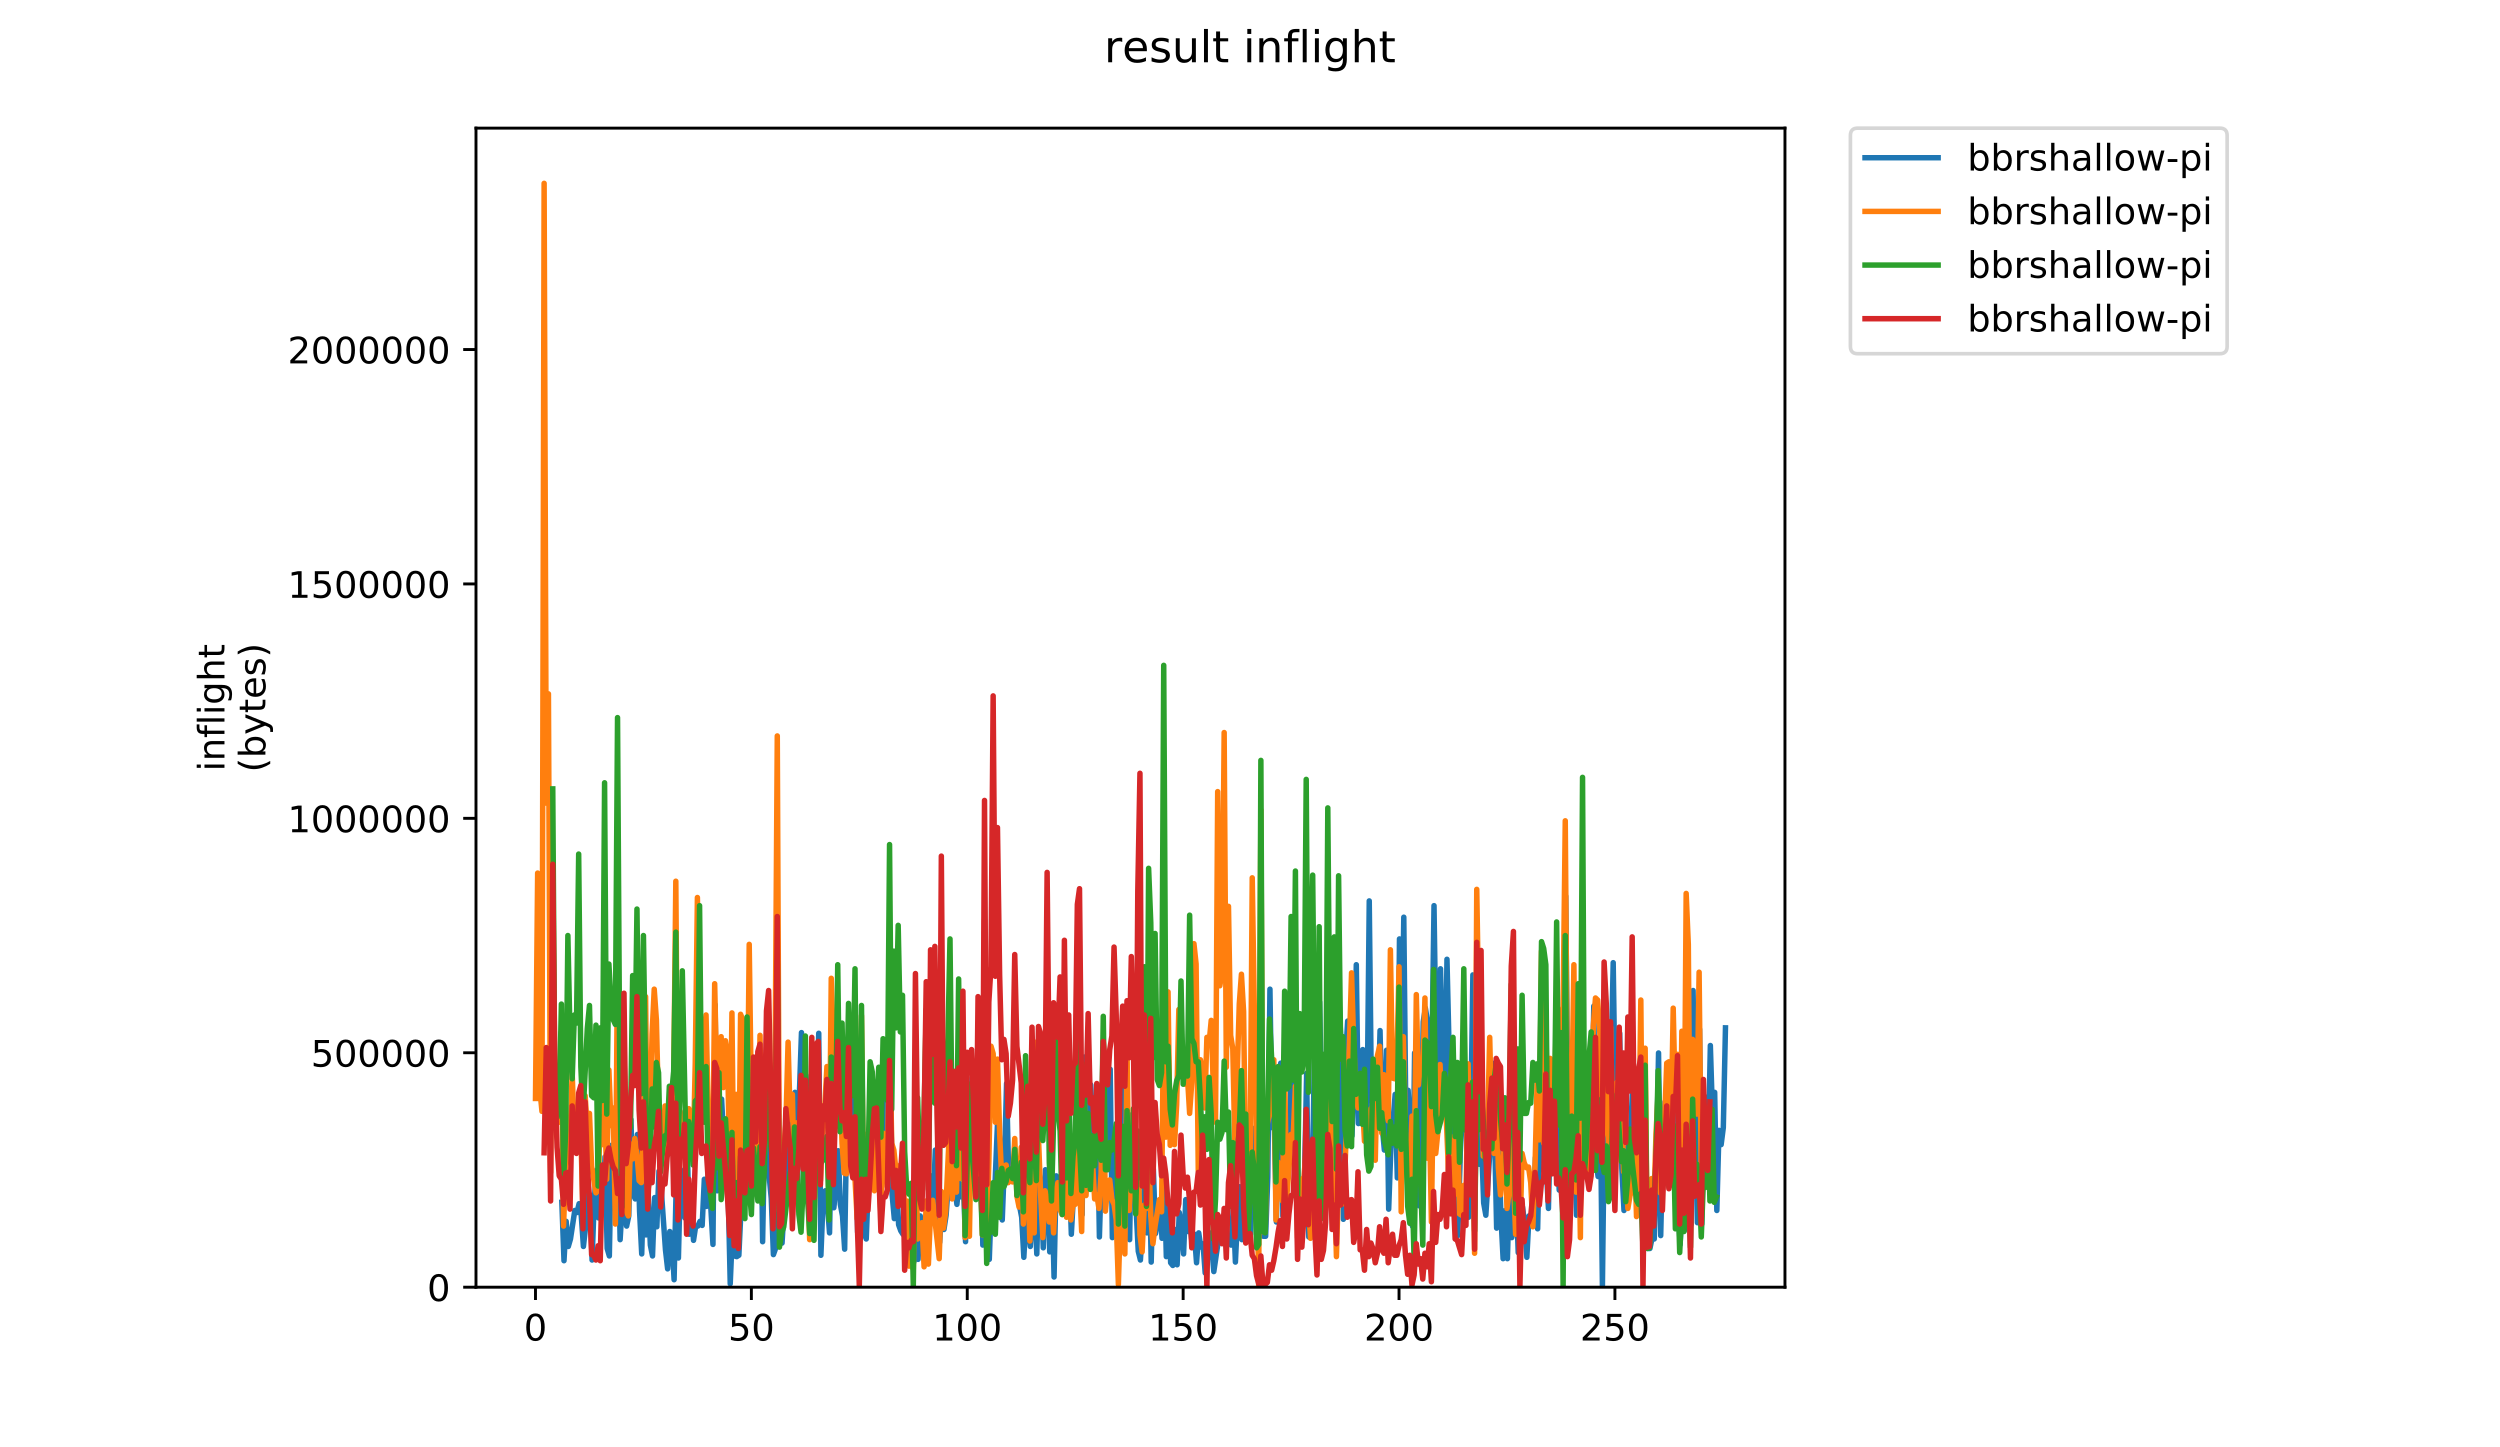 <?xml version="1.0" encoding="utf-8" standalone="no"?>
<!DOCTYPE svg PUBLIC "-//W3C//DTD SVG 1.1//EN"
  "http://www.w3.org/Graphics/SVG/1.1/DTD/svg11.dtd">
<!-- Created with matplotlib (https://matplotlib.org/) -->
<svg height="396pt" version="1.1" viewBox="0 0 684 396" width="684pt" xmlns="http://www.w3.org/2000/svg" xmlns:xlink="http://www.w3.org/1999/xlink">
 <defs>
  <style type="text/css">
*{stroke-linecap:butt;stroke-linejoin:round;}
  </style>
 </defs>
 <g id="figure_1">
  <g id="patch_1">
   <path d="M 0 396 
L 684 396 
L 684 0 
L 0 0 
z
" style="fill:#ffffff;"/>
  </g>
  <g id="axes_1">
   <g id="patch_2">
    <path d="M 130.23 352.174 
L 488.365 352.174 
L 488.365 35.062 
L 130.23 35.062 
z
" style="fill:#ffffff;"/>
   </g>
   <g id="matplotlib.axis_1">
    <g id="xtick_1">
     <g id="line2d_1">
      <defs>
       <path d="M 0 0 
L 0 3.5 
" id="m7ed2ecf683" style="stroke:#000000;stroke-width:0.8;"/>
      </defs>
      <g>
       <use style="stroke:#000000;stroke-width:0.8;" x="146.509" xlink:href="#m7ed2ecf683" y="352.174"/>
      </g>
     </g>
     <g id="text_1">
      <!-- 0 -->
      <defs>
       <path d="M 31.781 66.406 
Q 24.172 66.406 20.328 58.906 
Q 16.5 51.422 16.5 36.375 
Q 16.5 21.391 20.328 13.891 
Q 24.172 6.391 31.781 6.391 
Q 39.453 6.391 43.281 13.891 
Q 47.125 21.391 47.125 36.375 
Q 47.125 51.422 43.281 58.906 
Q 39.453 66.406 31.781 66.406 
z
M 31.781 74.219 
Q 44.047 74.219 50.516 64.516 
Q 56.984 54.828 56.984 36.375 
Q 56.984 17.969 50.516 8.266 
Q 44.047 -1.422 31.781 -1.422 
Q 19.531 -1.422 13.062 8.266 
Q 6.594 17.969 6.594 36.375 
Q 6.594 54.828 13.062 64.516 
Q 19.531 74.219 31.781 74.219 
z
" id="DejaVuSans-48"/>
      </defs>
      <g transform="translate(143.328 366.773)scale(0.1 -0.1)">
       <use xlink:href="#DejaVuSans-48"/>
      </g>
     </g>
    </g>
    <g id="xtick_2">
     <g id="line2d_2">
      <g>
       <use style="stroke:#000000;stroke-width:0.8;" x="205.575" xlink:href="#m7ed2ecf683" y="352.174"/>
      </g>
     </g>
     <g id="text_2">
      <!-- 50 -->
      <defs>
       <path d="M 10.797 72.906 
L 49.516 72.906 
L 49.516 64.594 
L 19.828 64.594 
L 19.828 46.734 
Q 21.969 47.469 24.109 47.828 
Q 26.266 48.188 28.422 48.188 
Q 40.625 48.188 47.75 41.5 
Q 54.891 34.812 54.891 23.391 
Q 54.891 11.625 47.562 5.094 
Q 40.234 -1.422 26.906 -1.422 
Q 22.312 -1.422 17.547 -0.641 
Q 12.797 0.141 7.719 1.703 
L 7.719 11.625 
Q 12.109 9.234 16.797 8.062 
Q 21.484 6.891 26.703 6.891 
Q 35.156 6.891 40.078 11.328 
Q 45.016 15.766 45.016 23.391 
Q 45.016 31 40.078 35.438 
Q 35.156 39.891 26.703 39.891 
Q 22.75 39.891 18.812 39.016 
Q 14.891 38.141 10.797 36.281 
z
" id="DejaVuSans-53"/>
      </defs>
      <g transform="translate(199.213 366.773)scale(0.1 -0.1)">
       <use xlink:href="#DejaVuSans-53"/>
       <use x="63.623" xlink:href="#DejaVuSans-48"/>
      </g>
     </g>
    </g>
    <g id="xtick_3">
     <g id="line2d_3">
      <g>
       <use style="stroke:#000000;stroke-width:0.8;" x="264.642" xlink:href="#m7ed2ecf683" y="352.174"/>
      </g>
     </g>
     <g id="text_3">
      <!-- 100 -->
      <defs>
       <path d="M 12.406 8.297 
L 28.516 8.297 
L 28.516 63.922 
L 10.984 60.406 
L 10.984 69.391 
L 28.422 72.906 
L 38.281 72.906 
L 38.281 8.297 
L 54.391 8.297 
L 54.391 0 
L 12.406 0 
z
" id="DejaVuSans-49"/>
      </defs>
      <g transform="translate(255.098 366.773)scale(0.1 -0.1)">
       <use xlink:href="#DejaVuSans-49"/>
       <use x="63.623" xlink:href="#DejaVuSans-48"/>
       <use x="127.246" xlink:href="#DejaVuSans-48"/>
      </g>
     </g>
    </g>
    <g id="xtick_4">
     <g id="line2d_4">
      <g>
       <use style="stroke:#000000;stroke-width:0.8;" x="323.708" xlink:href="#m7ed2ecf683" y="352.174"/>
      </g>
     </g>
     <g id="text_4">
      <!-- 150 -->
      <g transform="translate(314.164 366.773)scale(0.1 -0.1)">
       <use xlink:href="#DejaVuSans-49"/>
       <use x="63.623" xlink:href="#DejaVuSans-53"/>
       <use x="127.246" xlink:href="#DejaVuSans-48"/>
      </g>
     </g>
    </g>
    <g id="xtick_5">
     <g id="line2d_5">
      <g>
       <use style="stroke:#000000;stroke-width:0.8;" x="382.775" xlink:href="#m7ed2ecf683" y="352.174"/>
      </g>
     </g>
     <g id="text_5">
      <!-- 200 -->
      <defs>
       <path d="M 19.188 8.297 
L 53.609 8.297 
L 53.609 0 
L 7.328 0 
L 7.328 8.297 
Q 12.938 14.109 22.625 23.891 
Q 32.328 33.688 34.812 36.531 
Q 39.547 41.844 41.422 45.531 
Q 43.312 49.219 43.312 52.781 
Q 43.312 58.594 39.234 62.25 
Q 35.156 65.922 28.609 65.922 
Q 23.969 65.922 18.812 64.312 
Q 13.672 62.703 7.812 59.422 
L 7.812 69.391 
Q 13.766 71.781 18.938 73 
Q 24.125 74.219 28.422 74.219 
Q 39.75 74.219 46.484 68.547 
Q 53.219 62.891 53.219 53.422 
Q 53.219 48.922 51.531 44.891 
Q 49.859 40.875 45.406 35.406 
Q 44.188 33.984 37.641 27.219 
Q 31.109 20.453 19.188 8.297 
z
" id="DejaVuSans-50"/>
      </defs>
      <g transform="translate(373.231 366.773)scale(0.1 -0.1)">
       <use xlink:href="#DejaVuSans-50"/>
       <use x="63.623" xlink:href="#DejaVuSans-48"/>
       <use x="127.246" xlink:href="#DejaVuSans-48"/>
      </g>
     </g>
    </g>
    <g id="xtick_6">
     <g id="line2d_6">
      <g>
       <use style="stroke:#000000;stroke-width:0.8;" x="441.841" xlink:href="#m7ed2ecf683" y="352.174"/>
      </g>
     </g>
     <g id="text_6">
      <!-- 250 -->
      <g transform="translate(432.297 366.773)scale(0.1 -0.1)">
       <use xlink:href="#DejaVuSans-50"/>
       <use x="63.623" xlink:href="#DejaVuSans-53"/>
       <use x="127.246" xlink:href="#DejaVuSans-48"/>
      </g>
     </g>
    </g>
   </g>
   <g id="matplotlib.axis_2">
    <g id="ytick_1">
     <g id="line2d_7">
      <defs>
       <path d="M 0 0 
L -3.5 0 
" id="mf27472a719" style="stroke:#000000;stroke-width:0.8;"/>
      </defs>
      <g>
       <use style="stroke:#000000;stroke-width:0.8;" x="130.23" xlink:href="#mf27472a719" y="352.174"/>
      </g>
     </g>
     <g id="text_7">
      <!-- 0 -->
      <g transform="translate(116.868 355.973)scale(0.1 -0.1)">
       <use xlink:href="#DejaVuSans-48"/>
      </g>
     </g>
    </g>
    <g id="ytick_2">
     <g id="line2d_8">
      <g>
       <use style="stroke:#000000;stroke-width:0.8;" x="130.23" xlink:href="#mf27472a719" y="288.038"/>
      </g>
     </g>
     <g id="text_8">
      <!-- 500000 -->
      <g transform="translate(85.055 291.837)scale(0.1 -0.1)">
       <use xlink:href="#DejaVuSans-53"/>
       <use x="63.623" xlink:href="#DejaVuSans-48"/>
       <use x="127.246" xlink:href="#DejaVuSans-48"/>
       <use x="190.869" xlink:href="#DejaVuSans-48"/>
       <use x="254.492" xlink:href="#DejaVuSans-48"/>
       <use x="318.115" xlink:href="#DejaVuSans-48"/>
      </g>
     </g>
    </g>
    <g id="ytick_3">
     <g id="line2d_9">
      <g>
       <use style="stroke:#000000;stroke-width:0.8;" x="130.23" xlink:href="#mf27472a719" y="223.902"/>
      </g>
     </g>
     <g id="text_9">
      <!-- 1000000 -->
      <g transform="translate(78.693 227.701)scale(0.1 -0.1)">
       <use xlink:href="#DejaVuSans-49"/>
       <use x="63.623" xlink:href="#DejaVuSans-48"/>
       <use x="127.246" xlink:href="#DejaVuSans-48"/>
       <use x="190.869" xlink:href="#DejaVuSans-48"/>
       <use x="254.492" xlink:href="#DejaVuSans-48"/>
       <use x="318.115" xlink:href="#DejaVuSans-48"/>
       <use x="381.738" xlink:href="#DejaVuSans-48"/>
      </g>
     </g>
    </g>
    <g id="ytick_4">
     <g id="line2d_10">
      <g>
       <use style="stroke:#000000;stroke-width:0.8;" x="130.23" xlink:href="#mf27472a719" y="159.765"/>
      </g>
     </g>
     <g id="text_10">
      <!-- 1500000 -->
      <g transform="translate(78.693 163.565)scale(0.1 -0.1)">
       <use xlink:href="#DejaVuSans-49"/>
       <use x="63.623" xlink:href="#DejaVuSans-53"/>
       <use x="127.246" xlink:href="#DejaVuSans-48"/>
       <use x="190.869" xlink:href="#DejaVuSans-48"/>
       <use x="254.492" xlink:href="#DejaVuSans-48"/>
       <use x="318.115" xlink:href="#DejaVuSans-48"/>
       <use x="381.738" xlink:href="#DejaVuSans-48"/>
      </g>
     </g>
    </g>
    <g id="ytick_5">
     <g id="line2d_11">
      <g>
       <use style="stroke:#000000;stroke-width:0.8;" x="130.23" xlink:href="#mf27472a719" y="95.629"/>
      </g>
     </g>
     <g id="text_11">
      <!-- 2000000 -->
      <g transform="translate(78.693 99.428)scale(0.1 -0.1)">
       <use xlink:href="#DejaVuSans-50"/>
       <use x="63.623" xlink:href="#DejaVuSans-48"/>
       <use x="127.246" xlink:href="#DejaVuSans-48"/>
       <use x="190.869" xlink:href="#DejaVuSans-48"/>
       <use x="254.492" xlink:href="#DejaVuSans-48"/>
       <use x="318.115" xlink:href="#DejaVuSans-48"/>
       <use x="381.738" xlink:href="#DejaVuSans-48"/>
      </g>
     </g>
    </g>
    <g id="text_12">
     <!-- inflight -->
     <defs>
      <path d="M 9.422 54.688 
L 18.406 54.688 
L 18.406 0 
L 9.422 0 
z
M 9.422 75.984 
L 18.406 75.984 
L 18.406 64.594 
L 9.422 64.594 
z
" id="DejaVuSans-105"/>
      <path d="M 54.891 33.016 
L 54.891 0 
L 45.906 0 
L 45.906 32.719 
Q 45.906 40.484 42.875 44.328 
Q 39.844 48.188 33.797 48.188 
Q 26.516 48.188 22.312 43.547 
Q 18.109 38.922 18.109 30.906 
L 18.109 0 
L 9.078 0 
L 9.078 54.688 
L 18.109 54.688 
L 18.109 46.188 
Q 21.344 51.125 25.703 53.562 
Q 30.078 56 35.797 56 
Q 45.219 56 50.047 50.172 
Q 54.891 44.344 54.891 33.016 
z
" id="DejaVuSans-110"/>
      <path d="M 37.109 75.984 
L 37.109 68.5 
L 28.516 68.5 
Q 23.688 68.5 21.797 66.547 
Q 19.922 64.594 19.922 59.516 
L 19.922 54.688 
L 34.719 54.688 
L 34.719 47.703 
L 19.922 47.703 
L 19.922 0 
L 10.891 0 
L 10.891 47.703 
L 2.297 47.703 
L 2.297 54.688 
L 10.891 54.688 
L 10.891 58.5 
Q 10.891 67.625 15.141 71.797 
Q 19.391 75.984 28.609 75.984 
z
" id="DejaVuSans-102"/>
      <path d="M 9.422 75.984 
L 18.406 75.984 
L 18.406 0 
L 9.422 0 
z
" id="DejaVuSans-108"/>
      <path d="M 45.406 27.984 
Q 45.406 37.75 41.375 43.109 
Q 37.359 48.484 30.078 48.484 
Q 22.859 48.484 18.828 43.109 
Q 14.797 37.75 14.797 27.984 
Q 14.797 18.266 18.828 12.891 
Q 22.859 7.516 30.078 7.516 
Q 37.359 7.516 41.375 12.891 
Q 45.406 18.266 45.406 27.984 
z
M 54.391 6.781 
Q 54.391 -7.172 48.188 -13.984 
Q 42 -20.797 29.203 -20.797 
Q 24.469 -20.797 20.266 -20.094 
Q 16.062 -19.391 12.109 -17.922 
L 12.109 -9.188 
Q 16.062 -11.328 19.922 -12.344 
Q 23.781 -13.375 27.781 -13.375 
Q 36.625 -13.375 41.016 -8.766 
Q 45.406 -4.156 45.406 5.172 
L 45.406 9.625 
Q 42.625 4.781 38.281 2.391 
Q 33.938 0 27.875 0 
Q 17.828 0 11.672 7.656 
Q 5.516 15.328 5.516 27.984 
Q 5.516 40.672 11.672 48.328 
Q 17.828 56 27.875 56 
Q 33.938 56 38.281 53.609 
Q 42.625 51.219 45.406 46.391 
L 45.406 54.688 
L 54.391 54.688 
z
" id="DejaVuSans-103"/>
      <path d="M 54.891 33.016 
L 54.891 0 
L 45.906 0 
L 45.906 32.719 
Q 45.906 40.484 42.875 44.328 
Q 39.844 48.188 33.797 48.188 
Q 26.516 48.188 22.312 43.547 
Q 18.109 38.922 18.109 30.906 
L 18.109 0 
L 9.078 0 
L 9.078 75.984 
L 18.109 75.984 
L 18.109 46.188 
Q 21.344 51.125 25.703 53.562 
Q 30.078 56 35.797 56 
Q 45.219 56 50.047 50.172 
Q 54.891 44.344 54.891 33.016 
z
" id="DejaVuSans-104"/>
      <path d="M 18.312 70.219 
L 18.312 54.688 
L 36.812 54.688 
L 36.812 47.703 
L 18.312 47.703 
L 18.312 18.016 
Q 18.312 11.328 20.141 9.422 
Q 21.969 7.516 27.594 7.516 
L 36.812 7.516 
L 36.812 0 
L 27.594 0 
Q 17.188 0 13.234 3.875 
Q 9.281 7.766 9.281 18.016 
L 9.281 47.703 
L 2.688 47.703 
L 2.688 54.688 
L 9.281 54.688 
L 9.281 70.219 
z
" id="DejaVuSans-116"/>
     </defs>
     <g transform="translate(61.415 211.018)rotate(-90)scale(0.1 -0.1)">
      <use xlink:href="#DejaVuSans-105"/>
      <use x="27.783" xlink:href="#DejaVuSans-110"/>
      <use x="91.162" xlink:href="#DejaVuSans-102"/>
      <use x="126.367" xlink:href="#DejaVuSans-108"/>
      <use x="154.15" xlink:href="#DejaVuSans-105"/>
      <use x="181.934" xlink:href="#DejaVuSans-103"/>
      <use x="245.41" xlink:href="#DejaVuSans-104"/>
      <use x="308.789" xlink:href="#DejaVuSans-116"/>
     </g>
     <!-- (bytes) -->
     <defs>
      <path d="M 31 75.875 
Q 24.469 64.656 21.281 53.656 
Q 18.109 42.672 18.109 31.391 
Q 18.109 20.125 21.312 9.062 
Q 24.516 -2 31 -13.188 
L 23.188 -13.188 
Q 15.875 -1.703 12.234 9.375 
Q 8.594 20.453 8.594 31.391 
Q 8.594 42.281 12.203 53.312 
Q 15.828 64.359 23.188 75.875 
z
" id="DejaVuSans-40"/>
      <path d="M 48.688 27.297 
Q 48.688 37.203 44.609 42.844 
Q 40.531 48.484 33.406 48.484 
Q 26.266 48.484 22.188 42.844 
Q 18.109 37.203 18.109 27.297 
Q 18.109 17.391 22.188 11.75 
Q 26.266 6.109 33.406 6.109 
Q 40.531 6.109 44.609 11.75 
Q 48.688 17.391 48.688 27.297 
z
M 18.109 46.391 
Q 20.953 51.266 25.266 53.625 
Q 29.594 56 35.594 56 
Q 45.562 56 51.781 48.094 
Q 58.016 40.188 58.016 27.297 
Q 58.016 14.406 51.781 6.484 
Q 45.562 -1.422 35.594 -1.422 
Q 29.594 -1.422 25.266 0.953 
Q 20.953 3.328 18.109 8.203 
L 18.109 0 
L 9.078 0 
L 9.078 75.984 
L 18.109 75.984 
z
" id="DejaVuSans-98"/>
      <path d="M 32.172 -5.078 
Q 28.375 -14.844 24.75 -17.812 
Q 21.141 -20.797 15.094 -20.797 
L 7.906 -20.797 
L 7.906 -13.281 
L 13.188 -13.281 
Q 16.891 -13.281 18.938 -11.516 
Q 21 -9.766 23.484 -3.219 
L 25.094 0.875 
L 2.984 54.688 
L 12.5 54.688 
L 29.594 11.922 
L 46.688 54.688 
L 56.203 54.688 
z
" id="DejaVuSans-121"/>
      <path d="M 56.203 29.594 
L 56.203 25.203 
L 14.891 25.203 
Q 15.484 15.922 20.484 11.062 
Q 25.484 6.203 34.422 6.203 
Q 39.594 6.203 44.453 7.469 
Q 49.312 8.734 54.109 11.281 
L 54.109 2.781 
Q 49.266 0.734 44.188 -0.344 
Q 39.109 -1.422 33.891 -1.422 
Q 20.797 -1.422 13.156 6.188 
Q 5.516 13.812 5.516 26.812 
Q 5.516 40.234 12.766 48.109 
Q 20.016 56 32.328 56 
Q 43.359 56 49.781 48.891 
Q 56.203 41.797 56.203 29.594 
z
M 47.219 32.234 
Q 47.125 39.594 43.094 43.984 
Q 39.062 48.391 32.422 48.391 
Q 24.906 48.391 20.391 44.141 
Q 15.875 39.891 15.188 32.172 
z
" id="DejaVuSans-101"/>
      <path d="M 44.281 53.078 
L 44.281 44.578 
Q 40.484 46.531 36.375 47.5 
Q 32.281 48.484 27.875 48.484 
Q 21.188 48.484 17.844 46.438 
Q 14.5 44.391 14.5 40.281 
Q 14.5 37.156 16.891 35.375 
Q 19.281 33.594 26.516 31.984 
L 29.594 31.297 
Q 39.156 29.25 43.188 25.516 
Q 47.219 21.781 47.219 15.094 
Q 47.219 7.469 41.188 3.016 
Q 35.156 -1.422 24.609 -1.422 
Q 20.219 -1.422 15.453 -0.562 
Q 10.688 0.297 5.422 2 
L 5.422 11.281 
Q 10.406 8.688 15.234 7.391 
Q 20.062 6.109 24.812 6.109 
Q 31.156 6.109 34.562 8.281 
Q 37.984 10.453 37.984 14.406 
Q 37.984 18.062 35.516 20.016 
Q 33.062 21.969 24.703 23.781 
L 21.578 24.516 
Q 13.234 26.266 9.516 29.906 
Q 5.812 33.547 5.812 39.891 
Q 5.812 47.609 11.281 51.797 
Q 16.75 56 26.812 56 
Q 31.781 56 36.172 55.266 
Q 40.578 54.547 44.281 53.078 
z
" id="DejaVuSans-115"/>
      <path d="M 8.016 75.875 
L 15.828 75.875 
Q 23.141 64.359 26.781 53.312 
Q 30.422 42.281 30.422 31.391 
Q 30.422 20.453 26.781 9.375 
Q 23.141 -1.703 15.828 -13.188 
L 8.016 -13.188 
Q 14.5 -2 17.703 9.062 
Q 20.906 20.125 20.906 31.391 
Q 20.906 42.672 17.703 53.656 
Q 14.5 64.656 8.016 75.875 
z
" id="DejaVuSans-41"/>
     </defs>
     <g transform="translate(72.613 211.295)rotate(-90)scale(0.1 -0.1)">
      <use xlink:href="#DejaVuSans-40"/>
      <use x="39.014" xlink:href="#DejaVuSans-98"/>
      <use x="102.49" xlink:href="#DejaVuSans-121"/>
      <use x="161.67" xlink:href="#DejaVuSans-116"/>
      <use x="200.879" xlink:href="#DejaVuSans-101"/>
      <use x="262.402" xlink:href="#DejaVuSans-115"/>
      <use x="314.502" xlink:href="#DejaVuSans-41"/>
     </g>
    </g>
   </g>
   <g id="line2d_12">
    <path clip-path="url(#p1e9eefc8e7)" d="M 153.719 328.957 
L 154.309 344.93 
L 154.9 334.158 
L 155.491 341.03 
L 156.081 338.987 
L 157.263 331.186 
L 157.853 331.743 
L 158.444 329.328 
L 159.035 332.672 
L 159.625 341.03 
L 160.216 335.643 
L 160.807 326.728 
L 161.397 326.914 
L 161.988 344.745 
L 162.579 328.771 
L 163.169 320.227 
L 163.76 333.229 
L 164.351 330.628 
L 164.941 330.628 
L 165.532 316.512 
L 166.123 341.587 
L 166.713 343.63 
L 167.304 313.355 
L 167.895 315.212 
L 168.485 332.114 
L 169.076 310.754 
L 169.667 339.172 
L 170.257 329.143 
L 170.848 330.257 
L 171.439 335.458 
L 172.029 332.672 
L 172.62 306.297 
L 173.211 326.728 
L 173.801 328.028 
L 174.392 310.383 
L 174.983 331.371 
L 175.573 343.073 
L 176.164 321.527 
L 176.755 337.872 
L 177.345 326.542 
L 177.936 340.658 
L 178.527 343.63 
L 179.117 327.657 
L 179.708 335.643 
L 180.299 320.413 
L 180.889 325.056 
L 182.071 341.959 
L 182.661 347.159 
L 183.252 336.944 
L 183.843 339.544 
L 184.433 350.131 
L 185.024 323.57 
L 185.615 344.187 
L 186.205 320.041 
L 186.796 320.97 
L 187.387 333.229 
L 187.977 309.826 
L 188.568 337.687 
L 189.158 331.186 
L 189.749 339.358 
L 190.34 335.458 
L 190.93 335.458 
L 191.521 334.158 
L 192.112 335.272 
L 192.702 322.642 
L 193.293 330.071 
L 193.884 327.099 
L 194.474 330.257 
L 195.065 340.473 
L 195.656 274.907 
L 196.246 325.799 
L 196.837 316.327 
L 197.428 300.725 
L 198.018 312.24 
L 198.609 309.826 
L 199.2 324.871 
L 199.79 351.245 
L 200.381 337.129 
L 200.972 343.63 
L 201.562 343.816 
L 202.153 343.444 
L 202.744 330.814 
L 203.334 324.313 
L 203.925 309.454 
L 204.516 300.725 
L 205.106 323.199 
L 205.697 298.681 
L 206.878 323.756 
L 207.469 323.57 
L 208.06 291.995 
L 208.65 339.73 
L 209.241 307.968 
L 209.832 310.011 
L 210.422 321.527 
L 211.013 327.842 
L 211.604 343.259 
L 212.194 341.587 
L 212.785 294.409 
L 213.376 332.3 
L 213.966 340.101 
L 214.557 330.257 
L 215.148 327.842 
L 215.738 297.01 
L 216.92 321.899 
L 217.51 298.867 
L 218.101 313.912 
L 218.692 299.61 
L 219.282 282.522 
L 219.873 327.471 
L 220.464 294.224 
L 221.054 300.167 
L 221.645 335.829 
L 222.236 290.695 
L 222.826 310.383 
L 223.417 300.91 
L 224.008 282.708 
L 224.598 343.444 
L 225.189 328.585 
L 225.78 325.799 
L 226.37 329.514 
L 226.961 337.315 
L 227.552 307.225 
L 228.142 330.443 
L 228.733 324.499 
L 229.324 314.841 
L 229.914 329.514 
L 230.505 332.672 
L 231.096 341.773 
L 231.686 306.297 
L 232.277 310.94 
L 232.868 312.426 
L 233.458 310.754 
L 234.049 288.094 
L 234.64 337.129 
L 235.23 323.57 
L 235.821 317.255 
L 236.412 337.315 
L 237.002 338.987 
L 237.593 323.756 
L 238.184 312.24 
L 238.774 295.524 
L 239.365 305.554 
L 239.956 320.041 
L 240.546 322.827 
L 241.137 306.668 
L 241.728 294.409 
L 242.318 321.713 
L 242.909 322.827 
L 243.5 283.451 
L 244.09 326.914 
L 244.681 333.415 
L 245.272 323.57 
L 245.862 335.086 
L 246.453 336.758 
L 247.044 337.687 
L 247.634 332.857 
L 248.225 344.373 
L 248.816 345.488 
L 249.406 333.6 
L 249.997 345.302 
L 250.588 337.315 
L 251.178 344.559 
L 251.769 332.672 
L 252.95 338.244 
L 253.541 332.486 
L 254.132 330.257 
L 254.722 321.713 
L 255.313 329.514 
L 255.904 314.655 
L 256.494 324.313 
L 257.085 339.915 
L 257.675 330.628 
L 258.266 336.386 
L 258.857 332.486 
L 259.447 324.128 
L 260.038 324.499 
L 260.629 319.67 
L 261.81 329.514 
L 262.401 323.57 
L 262.991 327.471 
L 263.582 323.942 
L 264.173 339.73 
L 264.763 308.34 
L 265.354 307.783 
L 265.945 294.967 
L 266.535 307.225 
L 267.126 305.182 
L 267.717 322.27 
L 268.307 306.111 
L 268.898 340.658 
L 269.489 328.585 
L 270.079 341.216 
L 270.67 344.559 
L 271.261 327.842 
L 271.851 333.229 
L 273.033 304.439 
L 273.623 314.098 
L 274.214 333.786 
L 274.805 318.184 
L 275.395 296.453 
L 275.986 322.084 
L 276.577 318.37 
L 277.167 320.227 
L 277.758 320.413 
L 278.349 322.084 
L 278.939 329.886 
L 279.53 333.043 
L 280.121 344.002 
L 280.711 333.043 
L 281.302 333.043 
L 281.893 341.03 
L 282.483 330.443 
L 283.074 328.771 
L 283.665 343.073 
L 284.255 320.599 
L 284.846 325.056 
L 285.437 341.401 
L 286.027 320.041 
L 286.618 325.614 
L 287.209 342.516 
L 287.799 325.056 
L 288.39 349.388 
L 288.981 321.713 
L 289.571 322.27 
L 290.162 329.328 
L 290.753 330.628 
L 291.343 328.957 
L 291.934 323.756 
L 292.525 319.856 
L 293.115 337.687 
L 294.297 316.141 
L 294.887 316.512 
L 295.478 328.028 
L 296.069 332.3 
L 296.659 289.209 
L 297.25 310.94 
L 297.841 322.084 
L 298.431 296.824 
L 299.613 326.356 
L 300.203 302.21 
L 300.794 338.43 
L 301.385 319.113 
L 301.975 315.584 
L 302.566 317.627 
L 303.157 317.441 
L 303.747 292.552 
L 304.338 338.615 
L 304.929 315.212 
L 305.519 313.169 
L 306.11 338.801 
L 306.701 326.356 
L 307.291 298.124 
L 307.882 336.944 
L 308.473 307.225 
L 309.063 339.172 
L 309.654 304.997 
L 310.245 312.798 
L 310.835 330.628 
L 311.426 342.33 
L 312.017 344.745 
L 312.607 335.086 
L 313.198 320.041 
L 313.789 337.315 
L 314.379 316.698 
L 314.97 345.302 
L 315.561 319.856 
L 316.151 337.501 
L 316.742 333.972 
L 317.333 329.328 
L 317.923 338.801 
L 318.514 320.227 
L 319.105 343.816 
L 319.695 330.814 
L 320.286 345.488 
L 320.877 346.231 
L 321.467 336.386 
L 322.058 346.045 
L 322.649 331.743 
L 323.239 335.458 
L 323.83 343.073 
L 324.42 328.214 
L 325.011 336.944 
L 325.602 334.158 
L 326.192 340.844 
L 326.783 337.687 
L 327.374 345.488 
L 327.964 337.315 
L 328.555 341.216 
L 329.146 340.287 
L 329.736 348.274 
L 330.327 344.559 
L 330.918 337.315 
L 331.508 340.844 
L 332.099 347.902 
L 333.871 335.829 
L 334.462 339.73 
L 335.052 335.643 
L 335.643 338.058 
L 336.234 338.615 
L 336.824 340.658 
L 337.415 330.628 
L 338.006 345.302 
L 338.596 333.043 
L 339.187 324.685 
L 339.778 339.172 
L 340.368 336.386 
L 340.959 329.886 
L 341.55 334.529 
L 342.14 337.687 
L 342.731 308.711 
L 343.322 332.114 
L 343.912 312.612 
L 344.503 333.229 
L 345.094 338.058 
L 345.684 338.244 
L 346.275 338.244 
L 346.866 322.084 
L 347.456 270.635 
L 348.047 308.526 
L 348.638 306.668 
L 349.228 334.343 
L 349.819 298.124 
L 350.41 290.88 
L 351 332.672 
L 351.591 313.912 
L 352.182 316.884 
L 352.772 317.441 
L 353.363 283.265 
L 353.954 304.439 
L 354.544 303.139 
L 355.135 321.899 
L 355.726 336.758 
L 356.316 334.529 
L 356.907 322.642 
L 357.498 293.666 
L 358.088 338.43 
L 358.679 334.9 
L 359.27 310.197 
L 359.86 273.978 
L 360.451 307.225 
L 361.042 274.164 
L 361.632 304.068 
L 362.223 299.61 
L 362.814 316.698 
L 363.404 298.681 
L 363.995 257.262 
L 364.586 323.385 
L 365.176 287.909 
L 365.767 335.643 
L 366.358 273.978 
L 366.948 286.237 
L 367.539 333.6 
L 368.13 289.394 
L 368.72 279.365 
L 369.311 305.925 
L 369.902 310.754 
L 370.492 294.224 
L 371.083 263.948 
L 371.674 307.411 
L 372.264 291.995 
L 372.855 287.166 
L 373.446 302.396 
L 374.036 303.325 
L 374.627 246.489 
L 375.218 299.61 
L 376.399 306.854 
L 376.99 304.625 
L 377.58 281.965 
L 378.171 308.154 
L 378.762 314.655 
L 379.352 287.351 
L 379.943 330.814 
L 380.534 314.283 
L 381.715 299.424 
L 382.306 322.27 
L 382.896 256.89 
L 383.487 291.623 
L 384.078 250.947 
L 384.668 308.154 
L 385.259 298.31 
L 385.85 309.454 
L 386.44 335.458 
L 387.031 288.094 
L 387.622 298.867 
L 388.212 329.886 
L 388.803 312.24 
L 389.394 279.55 
L 389.984 275.836 
L 390.575 279.55 
L 391.166 288.652 
L 391.756 289.58 
L 392.347 247.789 
L 392.937 288.652 
L 393.528 303.882 
L 394.119 265.063 
L 394.709 288.652 
L 395.3 304.811 
L 395.891 262.462 
L 396.481 287.351 
L 397.072 294.224 
L 397.663 319.298 
L 398.253 320.227 
L 398.844 338.058 
L 399.435 319.298 
L 400.025 293.481 
L 400.616 299.424 
L 401.207 312.055 
L 401.797 333.043 
L 402.388 307.225 
L 402.979 266.734 
L 403.569 326.356 
L 404.16 287.166 
L 404.751 318.555 
L 405.341 312.612 
L 405.932 329.143 
L 406.523 332.486 
L 407.704 313.912 
L 408.295 290.88 
L 408.885 308.34 
L 409.476 336.015 
L 410.067 314.098 
L 410.657 332.857 
L 411.248 344.373 
L 411.839 331.186 
L 412.429 344.373 
L 413.02 323.57 
L 413.611 338.615 
L 414.201 336.201 
L 414.792 326.356 
L 415.383 342.701 
L 415.973 329.886 
L 416.564 330.257 
L 417.155 334.9 
L 417.745 344.002 
L 418.336 332.672 
L 418.927 334.529 
L 419.517 331.186 
L 420.108 316.698 
L 420.699 336.201 
L 421.289 309.269 
L 421.88 316.327 
L 422.471 320.413 
L 423.061 319.298 
L 423.652 330.628 
L 424.243 304.068 
L 424.833 317.441 
L 425.424 302.953 
L 426.605 325.614 
L 427.196 278.064 
L 427.787 314.655 
L 428.377 245.189 
L 428.968 304.811 
L 429.559 324.499 
L 430.149 312.798 
L 430.74 312.055 
L 431.331 332.486 
L 431.921 319.856 
L 432.512 301.096 
L 433.693 306.297 
L 434.284 310.754 
L 434.875 288.652 
L 435.465 312.055 
L 436.056 275.278 
L 436.647 317.441 
L 437.237 321.899 
L 437.828 302.21 
L 438.419 351.988 
L 439.009 302.025 
L 439.6 300.91 
L 440.191 319.856 
L 441.372 263.391 
L 441.963 303.882 
L 442.553 303.325 
L 443.144 282.708 
L 443.735 319.67 
L 444.325 331.186 
L 444.916 314.655 
L 445.507 313.541 
L 446.097 310.383 
L 446.688 297.567 
L 447.279 308.711 
L 447.869 323.199 
L 448.46 325.985 
L 449.051 295.152 
L 449.641 335.458 
L 450.232 340.844 
L 450.823 341.587 
L 451.413 341.587 
L 452.004 338.801 
L 452.595 338.987 
L 453.185 320.227 
L 453.776 288.094 
L 454.367 338.058 
L 454.957 313.169 
L 455.548 301.468 
L 456.139 305.739 
L 456.729 322.456 
L 457.32 301.282 
L 457.911 305.925 
L 459.683 340.473 
L 460.273 328.4 
L 460.864 336.572 
L 461.454 324.685 
L 462.045 316.884 
L 462.636 335.086 
L 463.226 271.006 
L 463.817 309.454 
L 464.408 334.529 
L 464.998 281.593 
L 465.589 334.9 
L 466.18 299.796 
L 466.77 306.297 
L 467.361 314.655 
L 467.952 286.051 
L 468.542 304.997 
L 469.133 298.867 
L 469.724 331.186 
L 470.314 309.269 
L 470.905 313.169 
L 471.496 308.526 
L 472.086 281.222 
L 472.086 281.222 
" style="fill:none;stroke:#1f77b4;stroke-linecap:square;stroke-width:1.5;"/>
   </g>
   <g id="line2d_13">
    <path clip-path="url(#p1e9eefc8e7)" d="M 146.509 300.539 
L 147.1 238.874 
L 147.69 297.938 
L 148.281 304.068 
L 148.872 50.163 
L 149.462 219.742 
L 150.053 189.839 
L 150.644 320.784 
L 151.234 244.26 
L 151.825 307.225 
L 152.416 302.582 
L 153.006 307.04 
L 153.597 282.336 
L 154.188 335.458 
L 154.778 318.927 
L 155.369 316.512 
L 155.96 310.754 
L 156.55 293.666 
L 157.141 310.754 
L 157.732 307.597 
L 158.322 307.783 
L 158.913 310.197 
L 159.504 332.114 
L 160.094 299.796 
L 160.685 308.711 
L 161.276 304.625 
L 161.866 319.113 
L 163.048 326.356 
L 163.638 325.614 
L 164.229 305.554 
L 164.82 313.169 
L 165.41 301.468 
L 166.001 322.642 
L 166.592 292.738 
L 167.182 307.968 
L 167.773 303.139 
L 168.364 334.9 
L 168.954 261.719 
L 169.545 308.34 
L 170.136 299.796 
L 171.317 331.371 
L 171.908 332.672 
L 172.498 312.983 
L 173.089 317.07 
L 173.68 311.497 
L 174.27 315.769 
L 174.861 323.013 
L 175.452 323.57 
L 176.042 310.94 
L 176.633 272.678 
L 177.224 329.143 
L 177.814 308.34 
L 178.405 282.894 
L 178.996 270.635 
L 179.586 278.993 
L 180.177 303.696 
L 180.768 317.813 
L 181.358 311.683 
L 181.949 302.582 
L 182.54 315.955 
L 183.13 303.696 
L 183.721 307.225 
L 184.312 297.567 
L 184.902 241.102 
L 185.493 318.37 
L 186.083 304.068 
L 186.674 307.968 
L 187.265 315.955 
L 187.855 308.897 
L 188.446 303.325 
L 189.037 307.783 
L 189.627 317.07 
L 190.218 291.066 
L 190.809 245.56 
L 191.399 282.336 
L 191.99 293.295 
L 192.581 282.522 
L 193.171 277.693 
L 193.762 303.882 
L 194.353 302.025 
L 194.943 324.871 
L 195.534 269.149 
L 196.125 296.638 
L 196.715 300.353 
L 197.306 283.637 
L 197.897 297.567 
L 198.487 284.751 
L 199.078 288.466 
L 199.669 324.128 
L 200.259 277.136 
L 200.85 331.557 
L 201.441 299.424 
L 202.031 333.043 
L 202.622 277.507 
L 203.213 278.993 
L 203.803 329.7 
L 204.394 314.469 
L 204.985 258.376 
L 205.575 301.282 
L 206.166 302.025 
L 206.757 320.227 
L 207.347 320.227 
L 207.938 283.265 
L 208.529 317.998 
L 209.119 315.955 
L 209.71 290.88 
L 210.301 305.182 
L 210.891 295.524 
L 211.482 300.725 
L 212.073 289.952 
L 212.663 201.354 
L 213.254 331.371 
L 213.845 324.871 
L 214.435 314.841 
L 215.026 307.225 
L 215.617 285.122 
L 216.207 306.297 
L 216.798 299.424 
L 217.389 327.099 
L 217.979 307.225 
L 218.57 316.141 
L 219.161 309.454 
L 219.751 313.912 
L 220.342 300.353 
L 221.523 339.172 
L 222.114 304.068 
L 222.705 334.158 
L 223.295 306.297 
L 223.886 304.254 
L 224.477 323.013 
L 225.067 307.597 
L 225.658 302.768 
L 226.249 291.809 
L 226.839 326.542 
L 227.43 267.663 
L 228.611 305.182 
L 229.202 287.723 
L 229.793 294.409 
L 230.383 312.798 
L 230.974 320.97 
L 231.565 321.156 
L 232.155 297.938 
L 232.746 316.884 
L 233.927 322.642 
L 234.518 333.415 
L 235.109 331.929 
L 235.699 277.879 
L 236.29 330.814 
L 236.881 310.383 
L 237.471 326.914 
L 238.062 310.569 
L 238.653 305.368 
L 239.243 325.799 
L 239.834 313.912 
L 240.425 320.041 
L 241.015 332.486 
L 241.606 310.011 
L 242.197 311.312 
L 242.787 324.685 
L 243.378 278.993 
L 243.969 312.798 
L 244.559 314.655 
L 245.15 320.413 
L 245.741 323.385 
L 246.331 318.741 
L 246.922 319.113 
L 247.513 330.814 
L 248.103 328.585 
L 248.694 346.416 
L 249.285 345.859 
L 249.875 347.159 
L 250.466 310.569 
L 251.057 338.987 
L 251.647 336.386 
L 252.238 334.529 
L 252.829 346.602 
L 253.419 328.585 
L 254.01 345.859 
L 254.6 331.743 
L 255.191 328.4 
L 256.963 344.373 
L 257.554 325.985 
L 258.144 336.015 
L 258.735 331.557 
L 259.916 305.925 
L 260.507 328.028 
L 261.098 322.27 
L 261.688 326.171 
L 262.279 294.409 
L 262.87 322.456 
L 263.46 301.096 
L 264.051 338.615 
L 264.642 322.456 
L 265.232 338.244 
L 265.823 303.325 
L 266.414 311.126 
L 267.004 308.897 
L 267.595 314.283 
L 268.186 317.441 
L 268.776 337.872 
L 269.367 251.69 
L 269.958 337.315 
L 270.548 317.998 
L 271.139 286.237 
L 271.73 288.28 
L 272.32 307.04 
L 272.911 289.766 
L 273.502 310.197 
L 274.092 323.013 
L 274.683 319.113 
L 275.274 318.741 
L 275.864 323.57 
L 276.455 322.642 
L 277.046 323.385 
L 277.636 311.497 
L 278.227 327.285 
L 278.818 330.257 
L 279.408 313.912 
L 279.999 334.9 
L 280.59 325.428 
L 281.18 320.041 
L 281.771 339.544 
L 282.362 323.199 
L 282.952 337.315 
L 283.543 285.122 
L 284.134 311.312 
L 284.724 327.099 
L 285.315 338.615 
L 285.906 325.799 
L 286.496 327.657 
L 287.087 334.343 
L 287.678 327.471 
L 288.268 337.315 
L 288.859 325.799 
L 289.45 323.57 
L 290.04 331 
L 290.631 332.3 
L 291.222 322.642 
L 291.812 333.043 
L 292.403 306.854 
L 292.994 333.786 
L 293.584 329.328 
L 294.175 329.514 
L 294.766 304.811 
L 295.356 324.499 
L 295.947 336.944 
L 296.538 293.666 
L 297.128 327.099 
L 297.719 316.698 
L 298.31 318.37 
L 298.9 317.627 
L 299.491 328.028 
L 300.082 326.914 
L 300.672 330.628 
L 301.263 320.97 
L 301.854 290.323 
L 302.444 331.371 
L 303.035 324.685 
L 303.626 322.827 
L 304.216 328.214 
L 304.807 329.514 
L 305.398 333.786 
L 305.988 351.431 
L 306.579 331.929 
L 307.17 322.642 
L 307.76 343.073 
L 308.351 286.98 
L 308.942 331.186 
L 310.123 310.011 
L 310.714 329.328 
L 311.304 309.64 
L 311.895 337.872 
L 312.486 342.516 
L 313.076 329.7 
L 313.667 330.628 
L 314.258 314.283 
L 314.848 332.672 
L 315.439 340.287 
L 316.03 335.458 
L 317.211 328.214 
L 317.802 331.557 
L 318.392 273.049 
L 318.983 311.126 
L 319.574 271.378 
L 320.164 313.355 
L 320.755 312.426 
L 321.346 313.169 
L 321.936 302.21 
L 322.527 276.207 
L 323.117 289.766 
L 323.708 293.666 
L 324.299 296.638 
L 324.889 294.595 
L 325.48 304.625 
L 326.071 296.081 
L 326.661 258.19 
L 327.252 263.763 
L 327.843 320.227 
L 328.433 289.952 
L 329.024 293.481 
L 329.615 303.139 
L 330.205 283.822 
L 330.796 285.494 
L 331.387 279.179 
L 331.977 297.938 
L 332.568 307.04 
L 333.159 216.585 
L 333.749 269.706 
L 334.34 265.991 
L 334.931 200.426 
L 335.521 291.995 
L 336.112 247.975 
L 336.703 283.265 
L 337.293 286.98 
L 337.884 314.655 
L 339.065 274.721 
L 339.656 266.549 
L 340.247 276.764 
L 340.837 322.084 
L 341.428 324.685 
L 342.019 319.856 
L 342.609 240.174 
L 344.381 351.988 
L 344.972 221.6 
L 345.563 336.944 
L 346.153 337.129 
L 346.744 307.411 
L 347.925 302.21 
L 348.516 289.952 
L 349.107 333.786 
L 349.697 317.998 
L 350.288 320.97 
L 350.879 328.585 
L 351.469 293.666 
L 352.06 327.471 
L 352.651 320.041 
L 353.241 310.383 
L 353.832 310.569 
L 354.423 297.196 
L 355.013 338.615 
L 355.604 326.728 
L 356.195 322.642 
L 356.785 322.084 
L 357.376 314.098 
L 357.967 328.585 
L 358.557 338.801 
L 359.148 330.071 
L 359.739 326.914 
L 360.329 342.701 
L 360.92 323.013 
L 361.511 320.599 
L 362.101 316.512 
L 362.692 330.257 
L 363.283 318.184 
L 363.873 284.38 
L 364.464 328.4 
L 365.055 321.156 
L 365.645 343.816 
L 366.236 323.013 
L 366.827 323.942 
L 367.417 329.328 
L 368.008 319.113 
L 369.189 285.865 
L 369.78 266.177 
L 370.371 285.494 
L 370.961 299.053 
L 371.552 303.139 
L 372.143 294.967 
L 372.733 301.282 
L 373.324 312.24 
L 373.915 311.126 
L 374.505 309.083 
L 375.096 303.325 
L 375.687 317.07 
L 376.277 317.441 
L 376.868 288.837 
L 377.459 286.237 
L 378.049 310.011 
L 378.64 294.038 
L 379.231 303.511 
L 379.821 306.668 
L 380.412 259.862 
L 381.003 294.967 
L 381.593 295.152 
L 382.184 290.88 
L 382.775 264.506 
L 383.365 331.557 
L 383.956 283.637 
L 384.547 309.64 
L 385.137 323.942 
L 385.728 327.471 
L 386.319 305.368 
L 386.909 323.013 
L 387.5 272.121 
L 388.091 296.824 
L 388.681 290.137 
L 389.272 294.038 
L 389.863 273.049 
L 390.453 316.884 
L 391.044 303.882 
L 391.634 334.343 
L 392.225 292.552 
L 392.816 315.584 
L 393.406 309.64 
L 393.997 291.252 
L 394.588 305.554 
L 395.178 299.053 
L 395.769 307.597 
L 396.36 321.899 
L 396.95 310.94 
L 397.541 317.998 
L 398.132 326.728 
L 398.722 303.139 
L 399.313 332.114 
L 399.904 332.486 
L 400.494 324.313 
L 401.085 329.143 
L 401.676 291.066 
L 402.266 322.456 
L 402.857 299.982 
L 403.448 342.887 
L 404.038 243.331 
L 404.629 279.179 
L 405.81 316.327 
L 406.401 313.355 
L 406.992 308.34 
L 407.582 283.822 
L 408.173 307.968 
L 408.764 315.584 
L 409.354 294.038 
L 409.945 319.484 
L 410.536 326.914 
L 411.717 311.869 
L 412.308 330.628 
L 412.898 326.171 
L 413.489 306.297 
L 414.67 337.687 
L 415.261 327.842 
L 415.852 338.987 
L 416.442 315.584 
L 417.033 318.184 
L 417.624 319.484 
L 418.214 319.298 
L 418.805 323.57 
L 419.396 335.643 
L 419.986 319.113 
L 420.577 295.152 
L 421.168 311.869 
L 421.758 260.234 
L 422.349 312.798 
L 422.94 279.55 
L 423.53 313.541 
L 424.121 289.58 
L 424.712 310.94 
L 425.302 303.325 
L 425.893 273.049 
L 426.484 303.696 
L 427.074 277.507 
L 427.665 275.464 
L 428.256 224.572 
L 428.846 302.582 
L 429.437 326.914 
L 430.028 302.582 
L 430.618 263.948 
L 431.209 326.171 
L 431.8 298.867 
L 432.39 338.615 
L 432.981 267.106 
L 433.572 319.856 
L 434.162 301.839 
L 434.753 324.313 
L 435.344 315.398 
L 435.934 280.665 
L 436.525 273.049 
L 437.116 273.607 
L 437.706 282.522 
L 438.297 311.869 
L 438.888 307.411 
L 439.478 294.967 
L 440.069 313.169 
L 440.66 281.036 
L 441.25 312.426 
L 441.841 320.227 
L 442.432 296.081 
L 443.022 313.355 
L 443.613 295.895 
L 444.204 320.599 
L 444.794 315.769 
L 445.385 330.628 
L 445.976 327.099 
L 446.566 325.428 
L 447.157 312.798 
L 447.748 332.857 
L 448.338 316.884 
L 448.929 273.607 
L 449.52 340.287 
L 450.11 286.794 
L 450.701 339.544 
L 451.292 340.287 
L 451.882 322.456 
L 452.473 331.557 
L 453.064 310.383 
L 453.654 299.424 
L 454.245 326.356 
L 454.836 322.456 
L 456.017 290.88 
L 456.608 290.509 
L 457.198 308.897 
L 457.789 275.836 
L 458.379 302.582 
L 458.97 288.466 
L 459.561 329.143 
L 460.151 282.151 
L 460.742 324.313 
L 461.333 244.446 
L 461.923 258.376 
L 462.514 331.743 
L 463.105 284.38 
L 463.695 298.681 
L 464.286 304.811 
L 464.877 265.991 
L 465.467 322.456 
L 465.467 322.456 
" style="fill:none;stroke:#ff7f0e;stroke-linecap:square;stroke-width:1.5;"/>
   </g>
   <g id="line2d_14">
    <path clip-path="url(#p1e9eefc8e7)" d="M 151.237 215.842 
L 151.827 303.882 
L 152.418 305.739 
L 153.009 301.839 
L 153.599 274.721 
L 154.19 323.57 
L 154.781 309.083 
L 155.371 255.962 
L 155.962 283.451 
L 156.553 295.152 
L 157.143 277.693 
L 157.734 279.922 
L 158.325 233.673 
L 158.915 291.809 
L 159.506 305.182 
L 160.687 281.408 
L 161.278 275.093 
L 161.869 299.796 
L 162.459 300.353 
L 163.05 280.479 
L 163.641 324.499 
L 164.231 281.222 
L 164.822 301.096 
L 165.413 214.17 
L 166.003 304.811 
L 166.594 263.763 
L 167.185 274.35 
L 167.775 278.993 
L 168.366 280.293 
L 168.957 196.339 
L 169.547 291.066 
L 170.138 330.257 
L 170.729 288.837 
L 171.319 312.426 
L 171.91 309.083 
L 172.501 308.526 
L 173.091 266.92 
L 173.682 291.809 
L 174.273 248.718 
L 174.863 296.453 
L 175.454 299.239 
L 176.045 255.962 
L 176.635 295.895 
L 177.226 326.171 
L 177.817 321.713 
L 178.407 297.938 
L 178.998 308.34 
L 179.589 290.695 
L 180.179 293.481 
L 180.77 320.599 
L 181.361 313.912 
L 181.951 310.754 
L 182.542 310.197 
L 183.133 297.196 
L 183.723 299.61 
L 184.314 293.109 
L 184.905 255.033 
L 185.495 313.541 
L 186.086 296.453 
L 186.677 265.62 
L 187.858 322.642 
L 188.449 306.854 
L 189.039 311.312 
L 189.63 318.741 
L 190.221 301.282 
L 190.811 300.539 
L 191.402 247.789 
L 191.993 306.482 
L 192.583 307.04 
L 193.174 291.809 
L 193.764 321.899 
L 194.355 326.728 
L 194.946 330.628 
L 195.536 312.612 
L 196.127 319.484 
L 196.718 293.481 
L 197.308 328.214 
L 197.899 322.456 
L 198.49 306.111 
L 199.08 317.255 
L 199.671 334.715 
L 200.262 309.826 
L 200.852 339.544 
L 201.443 323.57 
L 202.034 340.473 
L 202.624 316.327 
L 203.806 333.415 
L 204.396 278.25 
L 204.987 324.871 
L 205.578 332.3 
L 206.168 314.098 
L 207.35 328.585 
L 207.94 313.726 
L 208.531 329.328 
L 209.122 320.227 
L 209.712 289.394 
L 210.303 304.439 
L 210.894 313.541 
L 211.484 318.927 
L 212.075 318.927 
L 212.666 263.02 
L 213.256 341.216 
L 213.847 337.315 
L 214.438 335.643 
L 216.21 320.784 
L 216.8 324.871 
L 217.391 308.34 
L 217.982 317.07 
L 218.572 332.3 
L 219.163 337.129 
L 219.754 324.313 
L 220.344 283.451 
L 220.935 327.657 
L 221.526 337.501 
L 222.116 321.527 
L 222.707 339.358 
L 223.298 310.94 
L 223.888 301.096 
L 224.479 318.37 
L 225.66 316.698 
L 226.251 310.94 
L 226.842 333.786 
L 227.432 289.209 
L 228.023 310.011 
L 228.614 307.04 
L 229.204 263.948 
L 229.795 309.64 
L 230.386 279.922 
L 230.976 306.482 
L 231.567 304.625 
L 232.158 274.535 
L 232.748 297.567 
L 233.339 299.796 
L 233.93 265.063 
L 234.52 329.143 
L 235.111 331.371 
L 235.702 275.093 
L 236.292 325.242 
L 236.883 329.7 
L 237.474 319.484 
L 238.064 290.509 
L 238.655 293.295 
L 239.246 310.569 
L 239.836 302.768 
L 240.427 291.995 
L 241.018 311.126 
L 241.608 284.194 
L 242.199 291.438 
L 242.79 301.096 
L 243.38 231.073 
L 243.971 303.511 
L 244.562 260.234 
L 245.152 281.222 
L 245.743 253.175 
L 246.334 282.336 
L 246.924 272.307 
L 247.515 315.026 
L 248.106 325.614 
L 248.696 326.728 
L 249.287 323.756 
L 249.878 351.988 
L 250.468 305.554 
L 251.059 300.353 
L 251.65 317.813 
L 252.24 326.914 
L 252.831 304.625 
L 253.422 276.207 
L 254.012 325.428 
L 254.603 278.622 
L 255.194 297.938 
L 255.784 301.839 
L 256.375 280.851 
L 256.966 328.771 
L 257.556 270.449 
L 258.147 302.582 
L 258.738 296.267 
L 259.328 284.937 
L 259.919 256.89 
L 260.509 310.197 
L 261.1 308.154 
L 261.691 318.927 
L 262.281 267.849 
L 262.872 311.126 
L 263.463 292.924 
L 264.053 338.058 
L 265.235 296.638 
L 265.825 313.912 
L 267.007 328.214 
L 267.597 324.128 
L 268.188 322.456 
L 268.779 337.872 
L 269.369 314.469 
L 269.96 345.673 
L 270.551 335.829 
L 271.141 337.129 
L 271.732 323.57 
L 272.323 337.687 
L 272.913 320.784 
L 273.504 333.043 
L 274.095 319.67 
L 274.685 324.685 
L 275.276 323.199 
L 275.867 320.227 
L 276.457 319.856 
L 277.048 322.456 
L 277.639 314.469 
L 278.229 327.099 
L 278.82 324.313 
L 279.411 317.998 
L 280.001 331.557 
L 280.592 288.837 
L 281.183 316.512 
L 281.773 323.57 
L 282.364 299.796 
L 283.545 323.013 
L 284.136 291.995 
L 285.317 312.055 
L 285.908 301.282 
L 286.499 271.564 
L 287.089 318.184 
L 287.68 328.585 
L 288.861 284.751 
L 289.452 303.511 
L 290.043 309.454 
L 290.633 332.3 
L 291.224 294.409 
L 291.815 322.27 
L 292.405 292.738 
L 292.996 326.542 
L 293.587 316.327 
L 294.177 311.869 
L 294.768 284.38 
L 295.359 313.541 
L 295.949 325.799 
L 296.54 291.252 
L 297.131 324.313 
L 297.721 304.625 
L 298.312 325.428 
L 298.903 310.754 
L 299.493 318.927 
L 300.084 303.882 
L 300.675 315.398 
L 301.265 317.441 
L 301.856 278.064 
L 302.447 320.041 
L 303.037 320.041 
L 303.628 312.612 
L 304.219 314.655 
L 304.809 312.055 
L 305.4 307.411 
L 305.991 334.9 
L 306.581 310.754 
L 307.172 308.154 
L 307.763 335.458 
L 308.353 303.882 
L 308.944 320.599 
L 309.535 325.799 
L 310.125 303.325 
L 310.716 332.114 
L 311.307 309.454 
L 311.897 310.197 
L 312.488 322.642 
L 313.079 264.506 
L 313.669 330.071 
L 314.26 237.573 
L 314.851 252.432 
L 315.441 289.394 
L 316.032 255.404 
L 316.623 295.338 
L 317.213 297.01 
L 317.804 293.481 
L 318.395 182.038 
L 318.985 290.509 
L 319.576 286.237 
L 320.167 303.511 
L 320.757 307.783 
L 321.348 299.239 
L 321.939 295.71 
L 322.529 294.224 
L 323.12 268.406 
L 323.711 296.638 
L 324.301 288.837 
L 324.892 294.409 
L 325.483 250.389 
L 326.073 284.194 
L 326.664 285.494 
L 327.255 290.509 
L 327.845 290.509 
L 328.436 301.096 
L 329.026 314.098 
L 329.617 305.554 
L 330.208 314.469 
L 330.798 294.781 
L 331.389 304.811 
L 331.98 338.987 
L 332.57 328.028 
L 333.161 307.04 
L 333.752 311.683 
L 334.342 309.826 
L 334.933 290.323 
L 335.524 309.083 
L 336.114 304.254 
L 336.705 330.071 
L 337.296 312.612 
L 337.886 332.672 
L 338.477 315.584 
L 339.068 309.083 
L 339.658 292.924 
L 340.249 314.655 
L 340.84 304.811 
L 341.43 337.872 
L 342.021 327.842 
L 342.612 315.212 
L 343.202 320.599 
L 343.793 341.401 
L 344.384 340.473 
L 344.974 208.041 
L 345.565 336.944 
L 346.156 337.315 
L 347.337 278.807 
L 347.928 289.58 
L 348.518 293.295 
L 349.109 323.385 
L 349.7 291.809 
L 350.29 308.154 
L 350.881 315.398 
L 351.472 271.192 
L 352.062 297.938 
L 352.653 297.381 
L 353.244 250.761 
L 353.834 295.524 
L 354.425 238.316 
L 355.016 328.771 
L 355.606 277.321 
L 356.197 293.295 
L 356.788 288.837 
L 357.378 213.242 
L 357.969 298.867 
L 359.15 239.431 
L 359.741 297.938 
L 360.332 332.3 
L 360.922 253.547 
L 361.513 333.415 
L 362.104 288.466 
L 362.694 310.383 
L 363.285 221.043 
L 363.876 289.023 
L 364.466 306.854 
L 365.057 256.333 
L 365.648 319.856 
L 366.238 239.617 
L 366.829 289.766 
L 367.42 283.637 
L 368.01 309.269 
L 368.601 313.541 
L 369.192 290.323 
L 369.782 313.726 
L 370.373 281.408 
L 370.964 299.424 
L 372.145 293.666 
L 372.736 307.597 
L 373.326 292.552 
L 373.917 315.955 
L 374.508 320.413 
L 375.098 319.113 
L 375.689 289.766 
L 376.28 300.539 
L 376.87 291.995 
L 377.461 308.711 
L 378.052 304.439 
L 378.642 311.683 
L 379.824 315.955 
L 380.414 306.854 
L 381.005 312.798 
L 381.596 308.34 
L 382.186 313.541 
L 382.777 270.078 
L 383.368 314.469 
L 383.958 290.509 
L 384.549 308.154 
L 385.14 330.071 
L 385.73 334.715 
L 386.321 322.642 
L 386.912 345.302 
L 387.502 303.882 
L 388.093 322.642 
L 388.684 323.199 
L 389.274 340.658 
L 389.865 284.565 
L 390.456 285.122 
L 391.046 288.837 
L 391.637 302.768 
L 392.228 265.248 
L 392.818 304.997 
L 393.409 309.64 
L 394.59 305.182 
L 395.181 293.666 
L 395.772 296.638 
L 396.362 315.584 
L 396.953 293.666 
L 397.543 283.822 
L 398.134 310.94 
L 398.725 290.695 
L 399.315 317.998 
L 399.906 302.582 
L 400.497 265.063 
L 401.087 309.269 
L 401.678 307.783 
L 402.269 313.912 
L 402.859 296.081 
L 403.45 336.758 
L 404.041 298.867 
L 404.631 309.083 
L 405.222 298.124 
L 405.813 306.482 
L 406.403 317.255 
L 406.994 315.398 
L 407.585 308.711 
L 408.175 314.283 
L 408.766 295.71 
L 409.357 291.066 
L 409.947 296.267 
L 410.538 306.297 
L 411.129 312.612 
L 411.719 300.353 
L 412.31 323.942 
L 412.901 307.597 
L 413.491 269.335 
L 414.673 331.929 
L 415.263 286.98 
L 415.854 317.441 
L 416.445 272.307 
L 417.035 304.625 
L 417.626 304.625 
L 418.217 301.653 
L 418.807 301.839 
L 419.398 290.695 
L 419.989 295.524 
L 420.579 291.066 
L 421.17 298.496 
L 421.761 257.633 
L 422.351 259.491 
L 422.942 263.948 
L 423.533 327.285 
L 424.123 303.882 
L 424.714 304.439 
L 425.305 303.511 
L 425.895 252.247 
L 426.486 307.783 
L 427.077 282.522 
L 427.667 351.803 
L 428.258 255.962 
L 428.849 320.599 
L 429.439 327.285 
L 430.03 305.368 
L 430.621 311.126 
L 431.211 322.827 
L 431.802 269.149 
L 432.393 305.925 
L 432.983 212.684 
L 433.574 320.041 
L 434.165 311.869 
L 434.755 289.209 
L 435.346 282.336 
L 435.937 312.426 
L 436.527 320.227 
L 437.118 300.725 
L 437.709 303.139 
L 438.299 317.813 
L 438.89 320.784 
L 439.481 313.541 
L 440.071 328.771 
L 440.662 327.099 
L 441.253 304.254 
L 441.843 321.342 
L 442.434 299.424 
L 443.025 309.826 
L 443.615 317.813 
L 444.206 314.841 
L 444.797 328.771 
L 445.387 322.27 
L 445.978 308.897 
L 446.569 317.998 
L 447.75 328.4 
L 448.341 329.514 
L 448.931 326.542 
L 449.522 341.587 
L 450.113 291.438 
L 450.703 341.587 
L 451.294 341.401 
L 451.885 330.628 
L 452.475 330.443 
L 453.066 317.813 
L 453.657 292.924 
L 454.247 310.197 
L 454.838 323.57 
L 455.429 312.055 
L 456.019 307.225 
L 456.61 324.685 
L 457.201 320.599 
L 457.791 307.783 
L 458.382 336.201 
L 458.973 321.713 
L 459.563 342.701 
L 460.154 330.814 
L 460.745 336.944 
L 461.335 323.756 
L 461.926 318.927 
L 462.517 341.216 
L 463.107 300.725 
L 463.698 322.084 
L 464.288 318.555 
L 464.879 324.313 
L 465.47 338.43 
L 466.06 322.827 
L 466.651 324.871 
L 467.242 305.739 
L 467.832 328.585 
L 468.423 303.511 
L 469.014 328.957 
L 469.604 327.471 
L 469.604 327.471 
" style="fill:none;stroke:#2ca02c;stroke-linecap:square;stroke-width:1.5;"/>
   </g>
   <g id="line2d_15">
    <path clip-path="url(#p1e9eefc8e7)" d="M 148.867 315.398 
L 149.458 286.608 
L 150.048 287.166 
L 150.639 328.585 
L 151.23 236.459 
L 151.82 294.781 
L 152.411 313.912 
L 153.002 321.713 
L 153.592 322.642 
L 154.183 329.514 
L 154.774 320.97 
L 155.364 320.784 
L 155.955 330.814 
L 156.546 302.582 
L 157.136 315.026 
L 157.727 315.584 
L 158.318 299.053 
L 158.908 297.01 
L 159.499 336.201 
L 160.09 301.468 
L 160.68 318.927 
L 161.271 327.657 
L 161.862 343.259 
L 162.452 343.444 
L 163.043 344.745 
L 163.634 340.844 
L 164.224 344.93 
L 164.815 318.741 
L 165.406 323.756 
L 165.996 315.769 
L 166.587 314.098 
L 167.178 317.255 
L 167.768 319.298 
L 168.359 320.227 
L 168.95 326.542 
L 169.54 322.456 
L 170.131 332.3 
L 170.722 271.749 
L 171.312 318.37 
L 171.903 313.541 
L 172.494 301.282 
L 173.084 294.224 
L 173.675 297.01 
L 174.265 272.678 
L 174.856 303.696 
L 175.447 314.098 
L 176.037 301.468 
L 176.628 312.426 
L 177.219 330.814 
L 177.809 315.026 
L 178.4 323.57 
L 178.991 313.541 
L 179.581 310.383 
L 180.172 304.068 
L 180.763 330.257 
L 181.353 322.827 
L 181.944 323.942 
L 182.535 316.512 
L 183.125 312.983 
L 183.716 297.567 
L 184.307 326.914 
L 184.897 301.839 
L 185.488 333.786 
L 186.079 311.683 
L 186.669 315.955 
L 187.26 307.597 
L 187.851 337.687 
L 188.441 322.642 
L 189.032 332.672 
L 189.623 335.458 
L 190.213 317.813 
L 190.804 307.411 
L 191.395 293.481 
L 191.985 315.584 
L 193.167 313.541 
L 193.757 322.827 
L 194.348 325.799 
L 194.939 317.998 
L 195.529 290.695 
L 196.12 292.366 
L 196.711 316.327 
L 197.301 307.225 
L 198.483 320.227 
L 199.073 328.028 
L 199.664 338.058 
L 200.255 311.869 
L 200.845 340.844 
L 201.436 328.585 
L 202.027 341.587 
L 202.617 314.655 
L 203.208 317.441 
L 203.799 326.356 
L 204.389 314.841 
L 204.98 314.469 
L 205.571 324.499 
L 206.161 289.209 
L 206.752 312.426 
L 207.343 287.723 
L 207.933 285.68 
L 208.524 318.37 
L 209.115 312.426 
L 209.705 276.579 
L 210.296 271.006 
L 210.887 299.053 
L 211.477 336.201 
L 212.068 315.026 
L 212.659 250.761 
L 213.249 335.643 
L 213.84 334.715 
L 214.431 320.97 
L 215.021 303.325 
L 215.612 309.64 
L 216.203 313.912 
L 216.793 336.201 
L 217.384 319.67 
L 217.975 322.456 
L 218.565 314.469 
L 219.156 294.224 
L 219.747 319.856 
L 220.337 295.524 
L 220.928 316.884 
L 221.519 333.6 
L 222.109 283.822 
L 222.7 327.657 
L 223.291 285.68 
L 223.881 284.937 
L 224.472 324.128 
L 225.063 302.582 
L 225.653 306.297 
L 226.244 295.338 
L 226.835 322.084 
L 227.425 296.453 
L 228.016 324.128 
L 228.607 302.21 
L 229.197 284.937 
L 229.788 303.139 
L 230.379 306.668 
L 230.969 304.439 
L 231.56 310.94 
L 232.151 286.608 
L 232.741 318.927 
L 233.332 322.27 
L 233.923 305.554 
L 234.513 333.415 
L 235.104 351.803 
L 235.695 322.642 
L 236.285 333.6 
L 236.876 322.642 
L 237.467 331.186 
L 238.057 322.084 
L 238.648 310.754 
L 239.239 303.325 
L 239.829 303.139 
L 241.011 336.944 
L 241.601 327.657 
L 242.192 327.471 
L 242.782 325.614 
L 243.373 290.137 
L 243.964 315.769 
L 244.554 324.871 
L 245.145 320.227 
L 245.736 330.071 
L 246.326 322.456 
L 246.917 312.798 
L 247.508 347.531 
L 248.098 339.915 
L 248.689 341.401 
L 249.28 339.358 
L 249.87 339.73 
L 250.461 266.363 
L 251.052 311.497 
L 251.642 328.214 
L 252.233 330.814 
L 252.824 307.411 
L 253.414 268.592 
L 254.005 330.814 
L 254.596 259.862 
L 255.186 288.466 
L 255.777 258.933 
L 256.368 304.811 
L 256.958 332.486 
L 257.549 234.23 
L 258.14 313.355 
L 258.73 312.612 
L 259.321 304.997 
L 259.912 290.509 
L 260.502 317.813 
L 261.093 293.109 
L 261.684 308.34 
L 262.274 292.181 
L 262.865 314.098 
L 263.456 271.192 
L 264.046 330.071 
L 264.637 287.909 
L 265.228 293.109 
L 265.818 287.166 
L 266.409 304.625 
L 267 327.471 
L 267.59 272.678 
L 268.181 295.895 
L 268.772 331.186 
L 269.362 219 
L 269.953 324.128 
L 270.544 274.164 
L 271.134 264.506 
L 271.725 190.396 
L 272.316 267.106 
L 272.906 226.429 
L 273.497 266.734 
L 274.088 289.952 
L 274.678 284.38 
L 275.269 288.28 
L 275.86 305.368 
L 276.45 301.839 
L 277.041 295.524 
L 277.632 261.162 
L 278.222 286.237 
L 279.404 296.267 
L 279.994 326.356 
L 280.585 304.439 
L 281.176 297.196 
L 281.766 317.07 
L 282.357 281.036 
L 282.948 306.297 
L 283.538 315.212 
L 284.129 280.851 
L 284.72 282.894 
L 285.31 307.597 
L 285.901 299.796 
L 286.492 238.688 
L 287.082 297.938 
L 287.673 314.655 
L 288.264 274.35 
L 288.854 278.064 
L 289.445 283.822 
L 290.036 267.292 
L 290.626 323.385 
L 291.217 257.262 
L 291.808 306.668 
L 292.398 277.693 
L 292.989 304.625 
L 293.58 291.438 
L 294.17 290.88 
L 294.761 247.418 
L 295.352 243.146 
L 295.942 302.396 
L 296.533 294.038 
L 297.124 299.61 
L 297.714 277.321 
L 298.305 301.839 
L 298.896 300.353 
L 299.486 309.454 
L 300.077 296.453 
L 300.668 307.968 
L 301.258 311.683 
L 301.849 284.937 
L 303.03 296.824 
L 303.621 287.166 
L 304.212 283.451 
L 304.802 259.119 
L 305.393 277.693 
L 305.984 321.713 
L 306.574 287.537 
L 307.165 275.278 
L 307.756 297.196 
L 308.346 273.792 
L 308.937 289.394 
L 309.528 261.719 
L 310.118 287.909 
L 310.709 324.871 
L 311.299 243.703 
L 311.89 211.57 
L 312.481 324.499 
L 313.071 277.693 
L 313.662 329.328 
L 314.253 301.282 
L 314.843 278.622 
L 315.434 323.57 
L 316.025 301.653 
L 316.615 310.383 
L 317.206 313.169 
L 317.797 321.713 
L 318.387 316.884 
L 318.978 321.342 
L 319.569 329.328 
L 320.159 329.886 
L 320.75 337.315 
L 321.341 315.026 
L 321.931 332.114 
L 322.522 329.328 
L 323.113 310.569 
L 323.703 321.342 
L 324.294 325.056 
L 324.885 322.084 
L 325.475 328.585 
L 326.066 341.401 
L 326.657 326.171 
L 327.247 325.985 
L 327.838 320.784 
L 328.429 329.7 
L 329.019 310.569 
L 329.61 323.57 
L 330.201 352.174 
L 330.791 317.255 
L 331.382 334.343 
L 331.973 334.343 
L 332.563 342.33 
L 333.154 332.3 
L 333.745 333.415 
L 334.335 340.287 
L 334.926 330.628 
L 335.517 344.187 
L 336.107 323.57 
L 336.698 318.927 
L 337.289 327.471 
L 337.879 338.43 
L 338.47 321.156 
L 339.061 307.783 
L 339.651 308.526 
L 340.242 329.886 
L 340.833 340.101 
L 341.423 337.687 
L 342.014 337.501 
L 342.605 343.444 
L 343.195 344.373 
L 343.786 349.017 
L 344.377 351.245 
L 344.967 343.63 
L 345.558 351.617 
L 346.149 351.431 
L 346.739 350.874 
L 347.33 346.045 
L 347.921 347.531 
L 348.511 344.93 
L 349.102 341.401 
L 349.693 337.129 
L 350.283 333.972 
L 350.874 341.03 
L 351.465 323.013 
L 352.055 338.987 
L 352.646 332.114 
L 353.237 327.099 
L 353.827 327.099 
L 354.418 312.612 
L 355.009 344.559 
L 355.599 328.028 
L 356.19 341.216 
L 356.781 332.486 
L 357.371 303.511 
L 357.962 335.086 
L 358.553 318.184 
L 359.143 311.683 
L 359.734 336.758 
L 360.325 348.831 
L 360.915 328.585 
L 361.506 344.559 
L 362.097 342.144 
L 362.687 334.529 
L 363.278 310.383 
L 363.869 314.283 
L 364.459 336.386 
L 365.05 329.7 
L 365.641 340.287 
L 366.231 313.541 
L 366.822 329.7 
L 367.413 327.657 
L 368.003 316.141 
L 368.594 333.043 
L 369.185 328.4 
L 369.775 328.214 
L 370.366 339.915 
L 370.957 336.944 
L 371.547 320.599 
L 372.138 341.959 
L 372.729 341.959 
L 373.319 347.531 
L 373.91 336.386 
L 374.501 343.816 
L 375.091 340.101 
L 375.682 341.773 
L 376.273 345.488 
L 376.863 342.887 
L 377.454 335.643 
L 378.045 341.773 
L 378.635 342.887 
L 379.226 333.6 
L 379.816 345.488 
L 380.407 340.844 
L 380.998 337.687 
L 381.588 343.444 
L 382.179 343.444 
L 382.77 340.844 
L 383.36 339.172 
L 383.951 334.529 
L 384.542 343.444 
L 385.132 348.645 
L 385.723 343.444 
L 386.314 351.617 
L 386.904 348.831 
L 387.495 340.287 
L 388.086 345.859 
L 388.676 344.373 
L 389.267 349.945 
L 389.858 342.887 
L 390.448 346.602 
L 391.039 340.287 
L 391.63 350.688 
L 392.22 325.985 
L 392.811 339.915 
L 393.402 332.3 
L 393.992 333.6 
L 394.583 331 
L 395.174 321.342 
L 395.764 335.643 
L 396.355 316.512 
L 396.946 332.114 
L 397.536 325.614 
L 398.127 338.987 
L 398.718 339.358 
L 399.899 343.259 
L 400.49 332.3 
L 401.08 335.272 
L 401.671 296.824 
L 402.262 326.914 
L 402.852 301.468 
L 403.443 341.773 
L 404.034 257.819 
L 404.624 298.681 
L 405.215 260.048 
L 405.806 314.469 
L 406.396 312.426 
L 406.987 326.914 
L 407.578 302.025 
L 408.168 294.967 
L 408.759 311.497 
L 409.35 289.58 
L 409.94 290.88 
L 410.531 291.809 
L 411.122 314.283 
L 411.712 307.783 
L 412.303 320.784 
L 412.894 304.625 
L 413.484 264.32 
L 414.075 254.847 
L 414.666 328.028 
L 415.256 309.826 
L 415.847 351.988 
L 416.438 328.214 
L 417.028 339.73 
L 417.619 335.458 
L 418.21 334.343 
L 418.8 332.672 
L 419.982 320.784 
L 421.163 329.7 
L 421.754 323.385 
L 422.344 323.385 
L 422.935 293.852 
L 423.526 328.585 
L 424.116 298.31 
L 424.707 321.156 
L 425.298 301.282 
L 425.888 323.942 
L 426.479 322.27 
L 427.07 324.499 
L 427.66 333.229 
L 428.251 320.041 
L 428.842 343.816 
L 429.432 339.172 
L 430.023 321.156 
L 430.614 320.599 
L 431.204 316.884 
L 431.795 310.754 
L 432.386 332.486 
L 432.976 318.37 
L 433.567 320.413 
L 434.158 321.527 
L 434.748 325.428 
L 435.339 321.713 
L 436.52 283.822 
L 437.111 314.841 
L 437.702 302.953 
L 438.292 317.998 
L 438.883 263.205 
L 439.474 274.535 
L 440.064 298.681 
L 440.655 279.55 
L 441.246 314.098 
L 441.836 331.186 
L 443.018 281.036 
L 443.608 306.111 
L 444.199 288.094 
L 444.79 312.612 
L 445.38 278.25 
L 445.971 298.496 
L 446.561 256.333 
L 447.152 311.312 
L 447.743 315.398 
L 448.333 292.552 
L 448.924 289.209 
L 449.515 351.988 
L 450.105 306.482 
L 450.696 341.216 
L 451.287 341.03 
L 451.877 325.614 
L 452.468 335.458 
L 453.059 316.327 
L 453.649 307.411 
L 454.24 310.94 
L 454.831 331.186 
L 455.421 314.098 
L 456.012 302.582 
L 456.603 325.242 
L 457.193 321.527 
L 457.784 299.982 
L 458.375 303.325 
L 458.965 288.837 
L 459.556 334.9 
L 460.147 314.655 
L 460.737 331.929 
L 461.328 307.597 
L 461.919 318.555 
L 462.509 344.187 
L 463.1 306.668 
L 463.691 327.285 
L 464.281 325.242 
L 464.872 324.128 
L 465.463 334.9 
L 466.053 295.338 
L 466.644 313.726 
L 467.235 320.227 
L 467.825 301.468 
L 467.825 301.468 
" style="fill:none;stroke:#d62728;stroke-linecap:square;stroke-width:1.5;"/>
   </g>
   <g id="patch_3">
    <path d="M 130.23 352.174 
L 130.23 35.062 
" style="fill:none;stroke:#000000;stroke-linecap:square;stroke-linejoin:miter;stroke-width:0.8;"/>
   </g>
   <g id="patch_4">
    <path d="M 488.365 352.174 
L 488.365 35.062 
" style="fill:none;stroke:#000000;stroke-linecap:square;stroke-linejoin:miter;stroke-width:0.8;"/>
   </g>
   <g id="patch_5">
    <path d="M 130.23 352.174 
L 488.365 352.174 
" style="fill:none;stroke:#000000;stroke-linecap:square;stroke-linejoin:miter;stroke-width:0.8;"/>
   </g>
   <g id="patch_6">
    <path d="M 130.23 35.062 
L 488.365 35.062 
" style="fill:none;stroke:#000000;stroke-linecap:square;stroke-linejoin:miter;stroke-width:0.8;"/>
   </g>
   <g id="legend_1">
    <g id="patch_7">
     <path d="M 508.272 96.775 
L 607.342 96.775 
Q 609.342 96.775 609.342 94.775 
L 609.342 37.062 
Q 609.342 35.062 607.342 35.062 
L 508.272 35.062 
Q 506.272 35.062 506.272 37.062 
L 506.272 94.775 
Q 506.272 96.775 508.272 96.775 
z
" style="fill:#ffffff;opacity:0.8;stroke:#cccccc;stroke-linejoin:miter;"/>
    </g>
    <g id="line2d_16">
     <path d="M 510.272 43.161 
L 530.272 43.161 
" style="fill:none;stroke:#1f77b4;stroke-linecap:square;stroke-width:1.5;"/>
    </g>
    <g id="line2d_17"/>
    <g id="text_13">
     <!-- bbrshallow-pi -->
     <defs>
      <path d="M 41.109 46.297 
Q 39.594 47.172 37.812 47.578 
Q 36.031 48 33.891 48 
Q 26.266 48 22.188 43.047 
Q 18.109 38.094 18.109 28.812 
L 18.109 0 
L 9.078 0 
L 9.078 54.688 
L 18.109 54.688 
L 18.109 46.188 
Q 20.953 51.172 25.484 53.578 
Q 30.031 56 36.531 56 
Q 37.453 56 38.578 55.875 
Q 39.703 55.766 41.062 55.516 
z
" id="DejaVuSans-114"/>
      <path d="M 34.281 27.484 
Q 23.391 27.484 19.188 25 
Q 14.984 22.516 14.984 16.5 
Q 14.984 11.719 18.141 8.906 
Q 21.297 6.109 26.703 6.109 
Q 34.188 6.109 38.703 11.406 
Q 43.219 16.703 43.219 25.484 
L 43.219 27.484 
z
M 52.203 31.203 
L 52.203 0 
L 43.219 0 
L 43.219 8.297 
Q 40.141 3.328 35.547 0.953 
Q 30.953 -1.422 24.312 -1.422 
Q 15.922 -1.422 10.953 3.297 
Q 6 8.016 6 15.922 
Q 6 25.141 12.172 29.828 
Q 18.359 34.516 30.609 34.516 
L 43.219 34.516 
L 43.219 35.406 
Q 43.219 41.609 39.141 45 
Q 35.062 48.391 27.688 48.391 
Q 23 48.391 18.547 47.266 
Q 14.109 46.141 10.016 43.891 
L 10.016 52.203 
Q 14.938 54.109 19.578 55.047 
Q 24.219 56 28.609 56 
Q 40.484 56 46.344 49.844 
Q 52.203 43.703 52.203 31.203 
z
" id="DejaVuSans-97"/>
      <path d="M 30.609 48.391 
Q 23.391 48.391 19.188 42.75 
Q 14.984 37.109 14.984 27.297 
Q 14.984 17.484 19.156 11.844 
Q 23.344 6.203 30.609 6.203 
Q 37.797 6.203 41.984 11.859 
Q 46.188 17.531 46.188 27.297 
Q 46.188 37.016 41.984 42.703 
Q 37.797 48.391 30.609 48.391 
z
M 30.609 56 
Q 42.328 56 49.016 48.375 
Q 55.719 40.766 55.719 27.297 
Q 55.719 13.875 49.016 6.219 
Q 42.328 -1.422 30.609 -1.422 
Q 18.844 -1.422 12.172 6.219 
Q 5.516 13.875 5.516 27.297 
Q 5.516 40.766 12.172 48.375 
Q 18.844 56 30.609 56 
z
" id="DejaVuSans-111"/>
      <path d="M 4.203 54.688 
L 13.188 54.688 
L 24.422 12.016 
L 35.594 54.688 
L 46.188 54.688 
L 57.422 12.016 
L 68.609 54.688 
L 77.594 54.688 
L 63.281 0 
L 52.688 0 
L 40.922 44.828 
L 29.109 0 
L 18.5 0 
z
" id="DejaVuSans-119"/>
      <path d="M 4.891 31.391 
L 31.203 31.391 
L 31.203 23.391 
L 4.891 23.391 
z
" id="DejaVuSans-45"/>
      <path d="M 18.109 8.203 
L 18.109 -20.797 
L 9.078 -20.797 
L 9.078 54.688 
L 18.109 54.688 
L 18.109 46.391 
Q 20.953 51.266 25.266 53.625 
Q 29.594 56 35.594 56 
Q 45.562 56 51.781 48.094 
Q 58.016 40.188 58.016 27.297 
Q 58.016 14.406 51.781 6.484 
Q 45.562 -1.422 35.594 -1.422 
Q 29.594 -1.422 25.266 0.953 
Q 20.953 3.328 18.109 8.203 
z
M 48.688 27.297 
Q 48.688 37.203 44.609 42.844 
Q 40.531 48.484 33.406 48.484 
Q 26.266 48.484 22.188 42.844 
Q 18.109 37.203 18.109 27.297 
Q 18.109 17.391 22.188 11.75 
Q 26.266 6.109 33.406 6.109 
Q 40.531 6.109 44.609 11.75 
Q 48.688 17.391 48.688 27.297 
z
" id="DejaVuSans-112"/>
     </defs>
     <g transform="translate(538.272 46.661)scale(0.1 -0.1)">
      <use xlink:href="#DejaVuSans-98"/>
      <use x="63.477" xlink:href="#DejaVuSans-98"/>
      <use x="126.953" xlink:href="#DejaVuSans-114"/>
      <use x="168.066" xlink:href="#DejaVuSans-115"/>
      <use x="220.166" xlink:href="#DejaVuSans-104"/>
      <use x="283.545" xlink:href="#DejaVuSans-97"/>
      <use x="344.824" xlink:href="#DejaVuSans-108"/>
      <use x="372.607" xlink:href="#DejaVuSans-108"/>
      <use x="400.391" xlink:href="#DejaVuSans-111"/>
      <use x="461.572" xlink:href="#DejaVuSans-119"/>
      <use x="543.359" xlink:href="#DejaVuSans-45"/>
      <use x="579.443" xlink:href="#DejaVuSans-112"/>
      <use x="642.92" xlink:href="#DejaVuSans-105"/>
     </g>
    </g>
    <g id="line2d_18">
     <path d="M 510.272 57.839 
L 530.272 57.839 
" style="fill:none;stroke:#ff7f0e;stroke-linecap:square;stroke-width:1.5;"/>
    </g>
    <g id="line2d_19"/>
    <g id="text_14">
     <!-- bbrshallow-pi -->
     <g transform="translate(538.272 61.339)scale(0.1 -0.1)">
      <use xlink:href="#DejaVuSans-98"/>
      <use x="63.477" xlink:href="#DejaVuSans-98"/>
      <use x="126.953" xlink:href="#DejaVuSans-114"/>
      <use x="168.066" xlink:href="#DejaVuSans-115"/>
      <use x="220.166" xlink:href="#DejaVuSans-104"/>
      <use x="283.545" xlink:href="#DejaVuSans-97"/>
      <use x="344.824" xlink:href="#DejaVuSans-108"/>
      <use x="372.607" xlink:href="#DejaVuSans-108"/>
      <use x="400.391" xlink:href="#DejaVuSans-111"/>
      <use x="461.572" xlink:href="#DejaVuSans-119"/>
      <use x="543.359" xlink:href="#DejaVuSans-45"/>
      <use x="579.443" xlink:href="#DejaVuSans-112"/>
      <use x="642.92" xlink:href="#DejaVuSans-105"/>
     </g>
    </g>
    <g id="line2d_20">
     <path d="M 510.272 72.517 
L 530.272 72.517 
" style="fill:none;stroke:#2ca02c;stroke-linecap:square;stroke-width:1.5;"/>
    </g>
    <g id="line2d_21"/>
    <g id="text_15">
     <!-- bbrshallow-pi -->
     <g transform="translate(538.272 76.017)scale(0.1 -0.1)">
      <use xlink:href="#DejaVuSans-98"/>
      <use x="63.477" xlink:href="#DejaVuSans-98"/>
      <use x="126.953" xlink:href="#DejaVuSans-114"/>
      <use x="168.066" xlink:href="#DejaVuSans-115"/>
      <use x="220.166" xlink:href="#DejaVuSans-104"/>
      <use x="283.545" xlink:href="#DejaVuSans-97"/>
      <use x="344.824" xlink:href="#DejaVuSans-108"/>
      <use x="372.607" xlink:href="#DejaVuSans-108"/>
      <use x="400.391" xlink:href="#DejaVuSans-111"/>
      <use x="461.572" xlink:href="#DejaVuSans-119"/>
      <use x="543.359" xlink:href="#DejaVuSans-45"/>
      <use x="579.443" xlink:href="#DejaVuSans-112"/>
      <use x="642.92" xlink:href="#DejaVuSans-105"/>
     </g>
    </g>
    <g id="line2d_22">
     <path d="M 510.272 87.195 
L 530.272 87.195 
" style="fill:none;stroke:#d62728;stroke-linecap:square;stroke-width:1.5;"/>
    </g>
    <g id="line2d_23"/>
    <g id="text_16">
     <!-- bbrshallow-pi -->
     <g transform="translate(538.272 90.695)scale(0.1 -0.1)">
      <use xlink:href="#DejaVuSans-98"/>
      <use x="63.477" xlink:href="#DejaVuSans-98"/>
      <use x="126.953" xlink:href="#DejaVuSans-114"/>
      <use x="168.066" xlink:href="#DejaVuSans-115"/>
      <use x="220.166" xlink:href="#DejaVuSans-104"/>
      <use x="283.545" xlink:href="#DejaVuSans-97"/>
      <use x="344.824" xlink:href="#DejaVuSans-108"/>
      <use x="372.607" xlink:href="#DejaVuSans-108"/>
      <use x="400.391" xlink:href="#DejaVuSans-111"/>
      <use x="461.572" xlink:href="#DejaVuSans-119"/>
      <use x="543.359" xlink:href="#DejaVuSans-45"/>
      <use x="579.443" xlink:href="#DejaVuSans-112"/>
      <use x="642.92" xlink:href="#DejaVuSans-105"/>
     </g>
    </g>
   </g>
  </g>
  <g id="text_17">
   <!-- result inflight -->
   <defs>
    <path d="M 8.5 21.578 
L 8.5 54.688 
L 17.484 54.688 
L 17.484 21.922 
Q 17.484 14.156 20.5 10.266 
Q 23.531 6.391 29.594 6.391 
Q 36.859 6.391 41.078 11.031 
Q 45.312 15.672 45.312 23.688 
L 45.312 54.688 
L 54.297 54.688 
L 54.297 0 
L 45.312 0 
L 45.312 8.406 
Q 42.047 3.422 37.719 1 
Q 33.406 -1.422 27.688 -1.422 
Q 18.266 -1.422 13.375 4.438 
Q 8.5 10.297 8.5 21.578 
z
M 31.109 56 
z
" id="DejaVuSans-117"/>
    <path id="DejaVuSans-32"/>
   </defs>
   <g transform="translate(302.11 17.038)scale(0.12 -0.12)">
    <use xlink:href="#DejaVuSans-114"/>
    <use x="41.082" xlink:href="#DejaVuSans-101"/>
    <use x="102.605" xlink:href="#DejaVuSans-115"/>
    <use x="154.705" xlink:href="#DejaVuSans-117"/>
    <use x="218.084" xlink:href="#DejaVuSans-108"/>
    <use x="245.867" xlink:href="#DejaVuSans-116"/>
    <use x="285.076" xlink:href="#DejaVuSans-32"/>
    <use x="316.863" xlink:href="#DejaVuSans-105"/>
    <use x="344.646" xlink:href="#DejaVuSans-110"/>
    <use x="408.025" xlink:href="#DejaVuSans-102"/>
    <use x="443.23" xlink:href="#DejaVuSans-108"/>
    <use x="471.014" xlink:href="#DejaVuSans-105"/>
    <use x="498.797" xlink:href="#DejaVuSans-103"/>
    <use x="562.273" xlink:href="#DejaVuSans-104"/>
    <use x="625.652" xlink:href="#DejaVuSans-116"/>
   </g>
  </g>
 </g>
 <defs>
  <clipPath id="p1e9eefc8e7">
   <rect height="317.112" width="358.135" x="130.23" y="35.062"/>
  </clipPath>
 </defs>
</svg>
